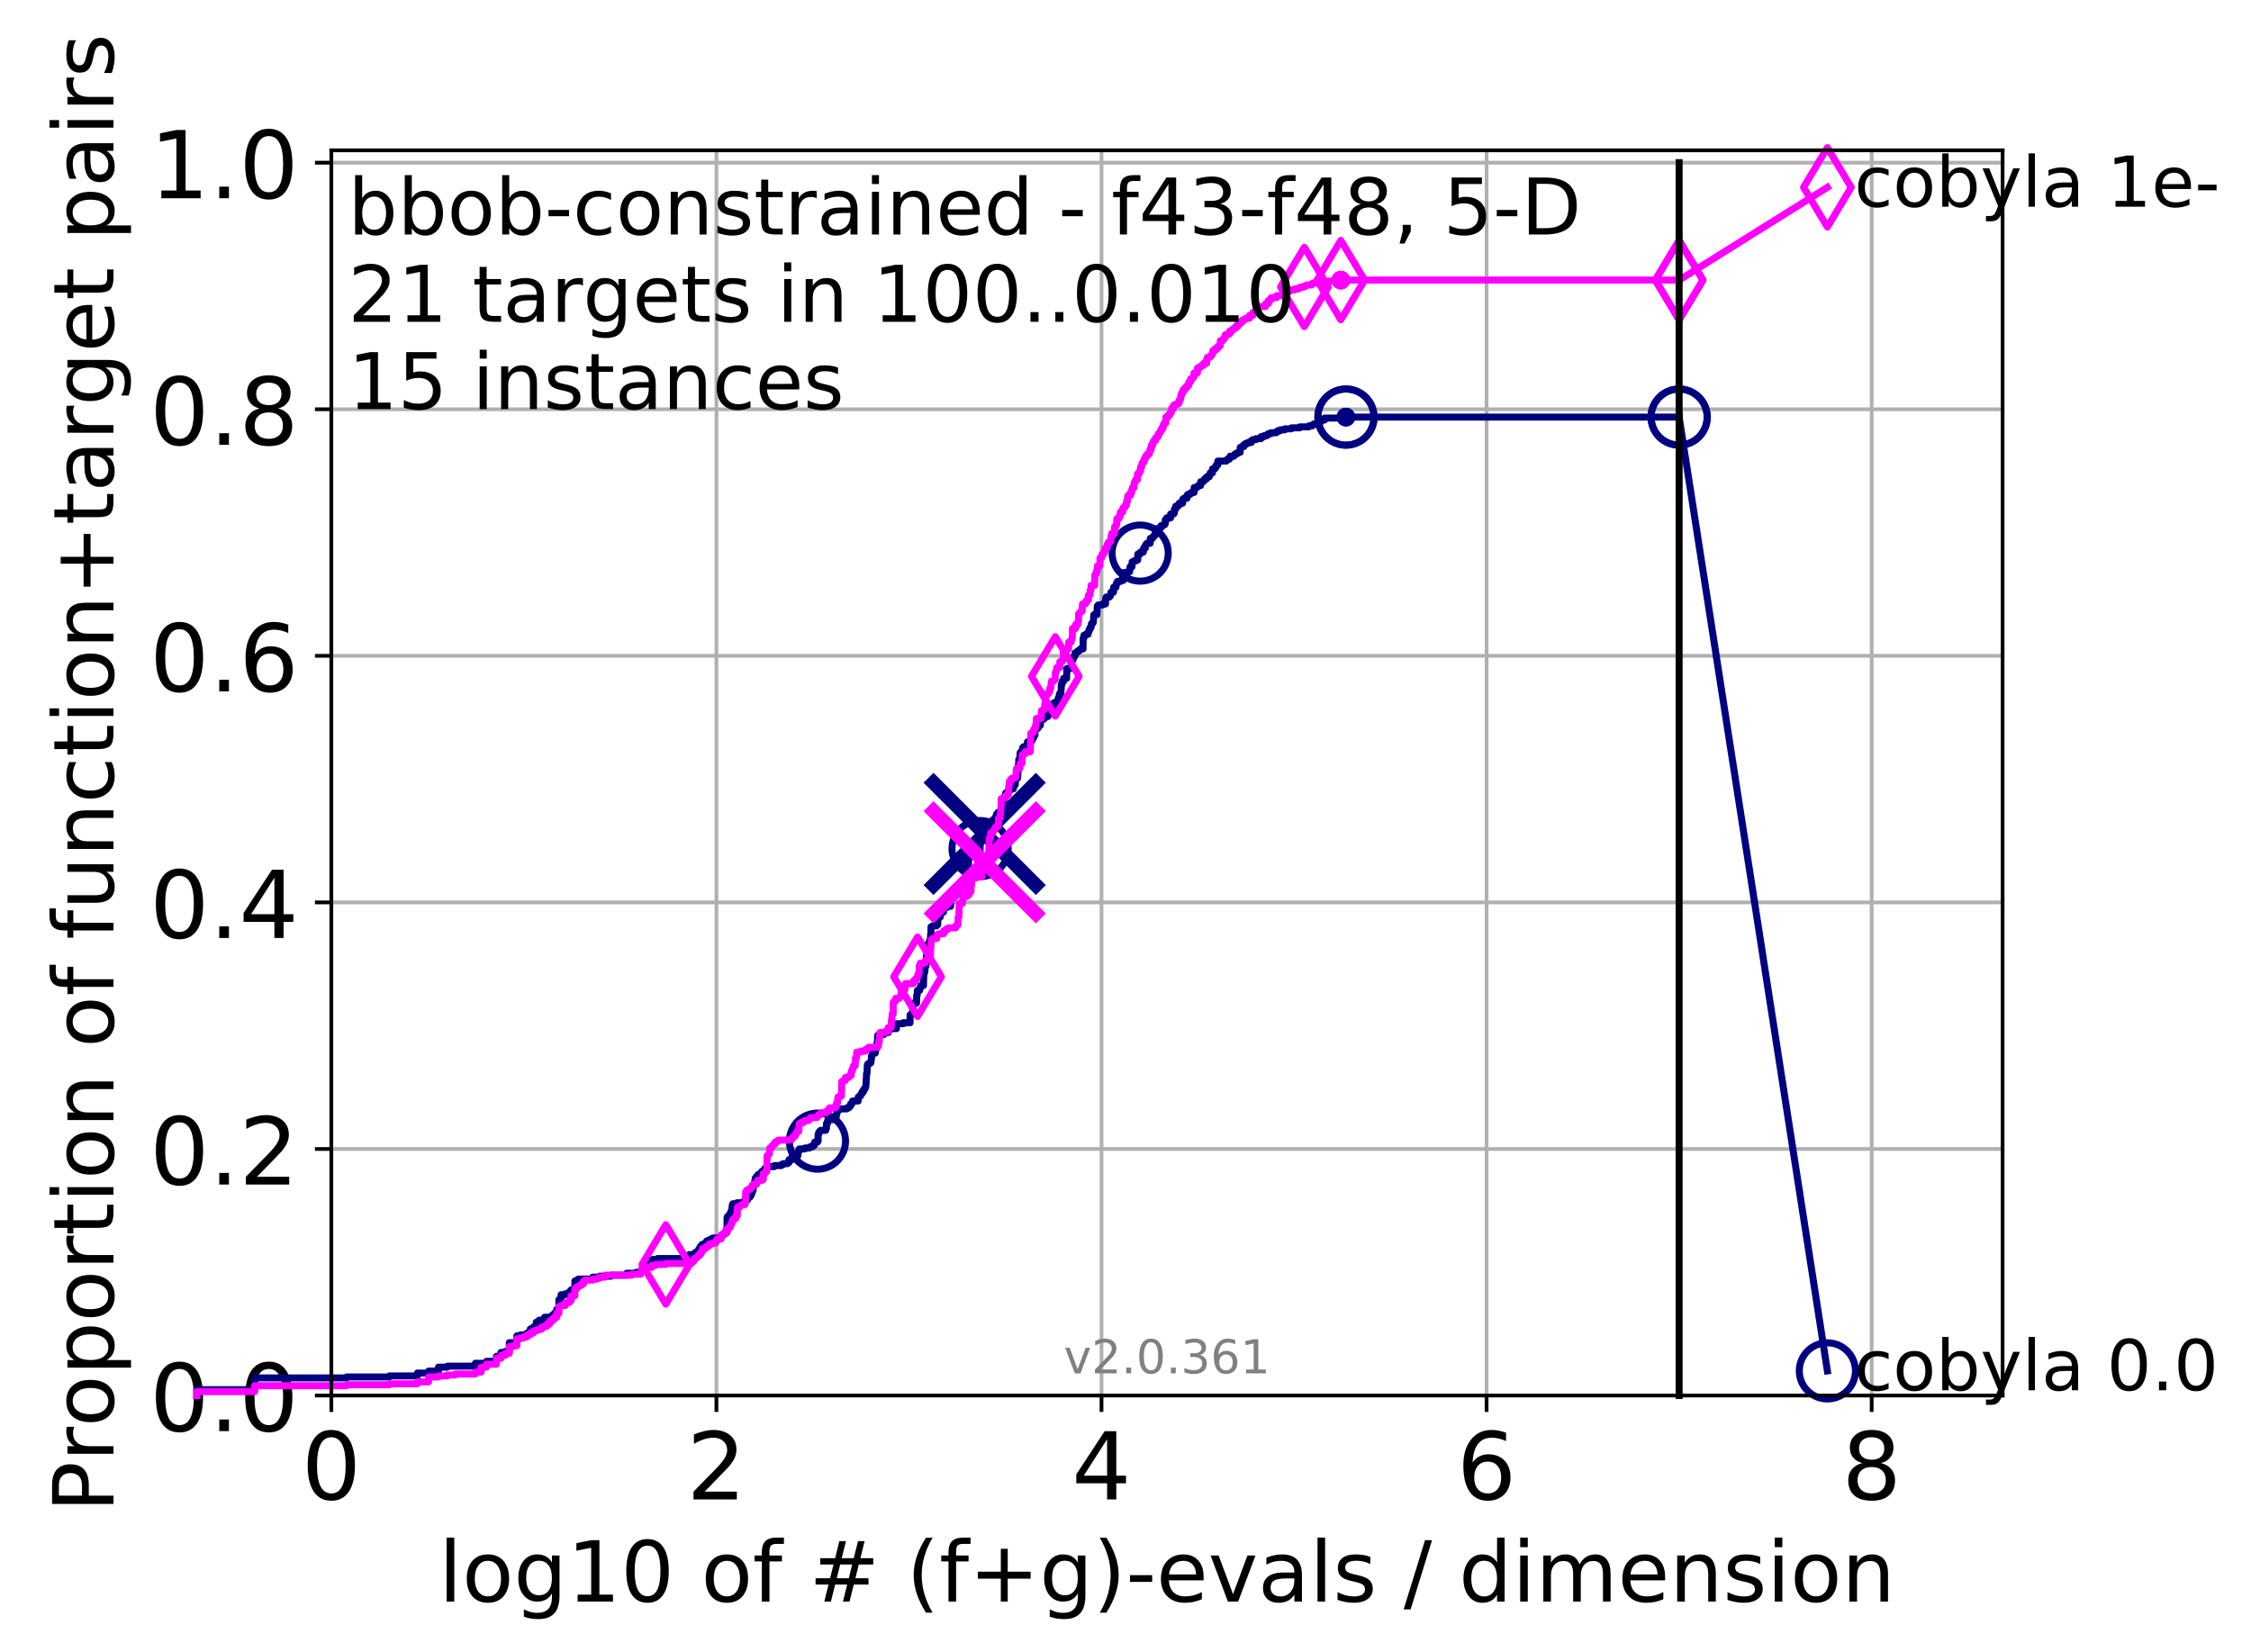 <?xml version="1.0" encoding="utf-8" standalone="no"?>
<!DOCTYPE svg PUBLIC "-//W3C//DTD SVG 1.1//EN"
  "http://www.w3.org/Graphics/SVG/1.1/DTD/svg11.dtd">
<!-- Created with matplotlib (http://matplotlib.org/) -->
<svg height="353pt" version="1.1" viewBox="0 0 481 353" width="481pt" xmlns="http://www.w3.org/2000/svg" xmlns:xlink="http://www.w3.org/1999/xlink">
 <defs>
  <style type="text/css">
*{stroke-linecap:butt;stroke-linejoin:round;}
  </style>
 </defs>
 <g id="figure_1">
  <g id="patch_1">
   <path d="M 0 353.222 
L 481.578 353.222 
L 481.578 0 
L 0 0 
z
" style="fill:#ffffff;"/>
  </g>
  <g id="axes_1">
   <g id="patch_2">
    <path d="M 70.8 298.245 
L 427.92 298.245 
L 427.92 32.133 
L 70.8 32.133 
z
" style="fill:#ffffff;"/>
   </g>
   <g id="matplotlib.axis_1">
    <g id="xtick_1">
     <g id="line2d_1">
      <path clip-path="url(#p0a6a1dbced)" d="M 70.8 298.245 
L 70.8 32.133 
" style="fill:none;stroke:#b0b0b0;stroke-linecap:square;stroke-width:0.8;"/>
     </g>
     <g id="line2d_2">
      <defs>
       <path d="M 0 0 
L 0 3.5 
" id="m27b09b7f21" style="stroke:#000000;stroke-width:0.8;"/>
      </defs>
      <g>
       <use style="stroke:#000000;stroke-width:0.8;" x="70.8" xlink:href="#m27b09b7f21" y="298.245"/>
      </g>
     </g>
     <g id="text_1">
      <!-- 0 -->
      <defs>
       <path d="M 31.781 66.406 
Q 24.172 66.406 20.328 58.906 
Q 16.5 51.422 16.5 36.375 
Q 16.5 21.391 20.328 13.891 
Q 24.172 6.391 31.781 6.391 
Q 39.453 6.391 43.281 13.891 
Q 47.125 21.391 47.125 36.375 
Q 47.125 51.422 43.281 58.906 
Q 39.453 66.406 31.781 66.406 
z
M 31.781 74.219 
Q 44.047 74.219 50.516 64.516 
Q 56.984 54.828 56.984 36.375 
Q 56.984 17.969 50.516 8.266 
Q 44.047 -1.422 31.781 -1.422 
Q 19.531 -1.422 13.062 8.266 
Q 6.594 17.969 6.594 36.375 
Q 6.594 54.828 13.062 64.516 
Q 19.531 74.219 31.781 74.219 
z
" id="DejaVuSans-30"/>
      </defs>
      <g transform="translate(64.438 320.442)scale(0.2 -0.2)">
       <use xlink:href="#DejaVuSans-30"/>
      </g>
     </g>
    </g>
    <g id="xtick_2">
     <g id="line2d_3">
      <path clip-path="url(#p0a6a1dbced)" d="M 153.086 298.245 
L 153.086 32.133 
" style="fill:none;stroke:#b0b0b0;stroke-linecap:square;stroke-width:0.8;"/>
     </g>
     <g id="line2d_4">
      <g>
       <use style="stroke:#000000;stroke-width:0.8;" x="153.086" xlink:href="#m27b09b7f21" y="298.245"/>
      </g>
     </g>
     <g id="text_2">
      <!-- 2 -->
      <defs>
       <path d="M 19.188 8.297 
L 53.609 8.297 
L 53.609 0 
L 7.328 0 
L 7.328 8.297 
Q 12.938 14.109 22.625 23.891 
Q 32.328 33.688 34.812 36.531 
Q 39.547 41.844 41.422 45.531 
Q 43.312 49.219 43.312 52.781 
Q 43.312 58.594 39.234 62.25 
Q 35.156 65.922 28.609 65.922 
Q 23.969 65.922 18.812 64.312 
Q 13.672 62.703 7.812 59.422 
L 7.812 69.391 
Q 13.766 71.781 18.938 73 
Q 24.125 74.219 28.422 74.219 
Q 39.75 74.219 46.484 68.547 
Q 53.219 62.891 53.219 53.422 
Q 53.219 48.922 51.531 44.891 
Q 49.859 40.875 45.406 35.406 
Q 44.188 33.984 37.641 27.219 
Q 31.109 20.453 19.188 8.297 
z
" id="DejaVuSans-32"/>
      </defs>
      <g transform="translate(146.723 320.442)scale(0.2 -0.2)">
       <use xlink:href="#DejaVuSans-32"/>
      </g>
     </g>
    </g>
    <g id="xtick_3">
     <g id="line2d_5">
      <path clip-path="url(#p0a6a1dbced)" d="M 235.371 298.245 
L 235.371 32.133 
" style="fill:none;stroke:#b0b0b0;stroke-linecap:square;stroke-width:0.8;"/>
     </g>
     <g id="line2d_6">
      <g>
       <use style="stroke:#000000;stroke-width:0.8;" x="235.371" xlink:href="#m27b09b7f21" y="298.245"/>
      </g>
     </g>
     <g id="text_3">
      <!-- 4 -->
      <defs>
       <path d="M 37.797 64.312 
L 12.891 25.391 
L 37.797 25.391 
z
M 35.203 72.906 
L 47.609 72.906 
L 47.609 25.391 
L 58.016 25.391 
L 58.016 17.188 
L 47.609 17.188 
L 47.609 0 
L 37.797 0 
L 37.797 17.188 
L 4.891 17.188 
L 4.891 26.703 
z
" id="DejaVuSans-34"/>
      </defs>
      <g transform="translate(229.009 320.442)scale(0.2 -0.2)">
       <use xlink:href="#DejaVuSans-34"/>
      </g>
     </g>
    </g>
    <g id="xtick_4">
     <g id="line2d_7">
      <path clip-path="url(#p0a6a1dbced)" d="M 317.657 298.245 
L 317.657 32.133 
" style="fill:none;stroke:#b0b0b0;stroke-linecap:square;stroke-width:0.8;"/>
     </g>
     <g id="line2d_8">
      <g>
       <use style="stroke:#000000;stroke-width:0.8;" x="317.657" xlink:href="#m27b09b7f21" y="298.245"/>
      </g>
     </g>
     <g id="text_4">
      <!-- 6 -->
      <defs>
       <path d="M 33.016 40.375 
Q 26.375 40.375 22.484 35.828 
Q 18.609 31.297 18.609 23.391 
Q 18.609 15.531 22.484 10.953 
Q 26.375 6.391 33.016 6.391 
Q 39.656 6.391 43.531 10.953 
Q 47.406 15.531 47.406 23.391 
Q 47.406 31.297 43.531 35.828 
Q 39.656 40.375 33.016 40.375 
z
M 52.594 71.297 
L 52.594 62.312 
Q 48.875 64.062 45.094 64.984 
Q 41.312 65.922 37.594 65.922 
Q 27.828 65.922 22.672 59.328 
Q 17.531 52.734 16.797 39.406 
Q 19.672 43.656 24.016 45.922 
Q 28.375 48.188 33.594 48.188 
Q 44.578 48.188 50.953 41.516 
Q 57.328 34.859 57.328 23.391 
Q 57.328 12.156 50.688 5.359 
Q 44.047 -1.422 33.016 -1.422 
Q 20.359 -1.422 13.672 8.266 
Q 6.984 17.969 6.984 36.375 
Q 6.984 53.656 15.188 63.938 
Q 23.391 74.219 37.203 74.219 
Q 40.922 74.219 44.703 73.484 
Q 48.484 72.75 52.594 71.297 
z
" id="DejaVuSans-36"/>
      </defs>
      <g transform="translate(311.295 320.442)scale(0.2 -0.2)">
       <use xlink:href="#DejaVuSans-36"/>
      </g>
     </g>
    </g>
    <g id="xtick_5">
     <g id="line2d_9">
      <path clip-path="url(#p0a6a1dbced)" d="M 399.943 298.245 
L 399.943 32.133 
" style="fill:none;stroke:#b0b0b0;stroke-linecap:square;stroke-width:0.8;"/>
     </g>
     <g id="line2d_10">
      <g>
       <use style="stroke:#000000;stroke-width:0.8;" x="399.943" xlink:href="#m27b09b7f21" y="298.245"/>
      </g>
     </g>
     <g id="text_5">
      <!-- 8 -->
      <defs>
       <path d="M 31.781 34.625 
Q 24.75 34.625 20.719 30.859 
Q 16.703 27.094 16.703 20.516 
Q 16.703 13.922 20.719 10.156 
Q 24.75 6.391 31.781 6.391 
Q 38.812 6.391 42.859 10.172 
Q 46.922 13.969 46.922 20.516 
Q 46.922 27.094 42.891 30.859 
Q 38.875 34.625 31.781 34.625 
z
M 21.922 38.812 
Q 15.578 40.375 12.031 44.719 
Q 8.5 49.078 8.5 55.328 
Q 8.5 64.062 14.719 69.141 
Q 20.953 74.219 31.781 74.219 
Q 42.672 74.219 48.875 69.141 
Q 55.078 64.062 55.078 55.328 
Q 55.078 49.078 51.531 44.719 
Q 48 40.375 41.703 38.812 
Q 48.828 37.156 52.797 32.312 
Q 56.781 27.484 56.781 20.516 
Q 56.781 9.906 50.312 4.234 
Q 43.844 -1.422 31.781 -1.422 
Q 19.734 -1.422 13.25 4.234 
Q 6.781 9.906 6.781 20.516 
Q 6.781 27.484 10.781 32.312 
Q 14.797 37.156 21.922 38.812 
z
M 18.312 54.391 
Q 18.312 48.734 21.844 45.562 
Q 25.391 42.391 31.781 42.391 
Q 38.141 42.391 41.719 45.562 
Q 45.312 48.734 45.312 54.391 
Q 45.312 60.062 41.719 63.234 
Q 38.141 66.406 31.781 66.406 
Q 25.391 66.406 21.844 63.234 
Q 18.312 60.062 18.312 54.391 
z
" id="DejaVuSans-38"/>
      </defs>
      <g transform="translate(393.58 320.442)scale(0.2 -0.2)">
       <use xlink:href="#DejaVuSans-38"/>
      </g>
     </g>
    </g>
    <g id="text_6">
     <!-- log10 of # (f+g)-evals / dimension -->
     <defs>
      <path d="M 9.422 75.984 
L 18.406 75.984 
L 18.406 0 
L 9.422 0 
z
" id="DejaVuSans-6c"/>
      <path d="M 30.609 48.391 
Q 23.391 48.391 19.188 42.75 
Q 14.984 37.109 14.984 27.297 
Q 14.984 17.484 19.156 11.844 
Q 23.344 6.203 30.609 6.203 
Q 37.797 6.203 41.984 11.859 
Q 46.188 17.531 46.188 27.297 
Q 46.188 37.016 41.984 42.703 
Q 37.797 48.391 30.609 48.391 
z
M 30.609 56 
Q 42.328 56 49.016 48.375 
Q 55.719 40.766 55.719 27.297 
Q 55.719 13.875 49.016 6.219 
Q 42.328 -1.422 30.609 -1.422 
Q 18.844 -1.422 12.172 6.219 
Q 5.516 13.875 5.516 27.297 
Q 5.516 40.766 12.172 48.375 
Q 18.844 56 30.609 56 
z
" id="DejaVuSans-6f"/>
      <path d="M 45.406 27.984 
Q 45.406 37.75 41.375 43.109 
Q 37.359 48.484 30.078 48.484 
Q 22.859 48.484 18.828 43.109 
Q 14.797 37.75 14.797 27.984 
Q 14.797 18.266 18.828 12.891 
Q 22.859 7.516 30.078 7.516 
Q 37.359 7.516 41.375 12.891 
Q 45.406 18.266 45.406 27.984 
z
M 54.391 6.781 
Q 54.391 -7.172 48.188 -13.984 
Q 42 -20.797 29.203 -20.797 
Q 24.469 -20.797 20.266 -20.094 
Q 16.062 -19.391 12.109 -17.922 
L 12.109 -9.188 
Q 16.062 -11.328 19.922 -12.344 
Q 23.781 -13.375 27.781 -13.375 
Q 36.625 -13.375 41.016 -8.766 
Q 45.406 -4.156 45.406 5.172 
L 45.406 9.625 
Q 42.625 4.781 38.281 2.391 
Q 33.938 0 27.875 0 
Q 17.828 0 11.672 7.656 
Q 5.516 15.328 5.516 27.984 
Q 5.516 40.672 11.672 48.328 
Q 17.828 56 27.875 56 
Q 33.938 56 38.281 53.609 
Q 42.625 51.219 45.406 46.391 
L 45.406 54.688 
L 54.391 54.688 
z
" id="DejaVuSans-67"/>
      <path d="M 12.406 8.297 
L 28.516 8.297 
L 28.516 63.922 
L 10.984 60.406 
L 10.984 69.391 
L 28.422 72.906 
L 38.281 72.906 
L 38.281 8.297 
L 54.391 8.297 
L 54.391 0 
L 12.406 0 
z
" id="DejaVuSans-31"/>
      <path id="DejaVuSans-20"/>
      <path d="M 37.109 75.984 
L 37.109 68.5 
L 28.516 68.5 
Q 23.688 68.5 21.797 66.547 
Q 19.922 64.594 19.922 59.516 
L 19.922 54.688 
L 34.719 54.688 
L 34.719 47.703 
L 19.922 47.703 
L 19.922 0 
L 10.891 0 
L 10.891 47.703 
L 2.297 47.703 
L 2.297 54.688 
L 10.891 54.688 
L 10.891 58.5 
Q 10.891 67.625 15.141 71.797 
Q 19.391 75.984 28.609 75.984 
z
" id="DejaVuSans-66"/>
      <path d="M 51.125 44 
L 36.922 44 
L 32.812 27.688 
L 47.125 27.688 
z
M 43.797 71.781 
L 38.719 51.516 
L 52.984 51.516 
L 58.109 71.781 
L 65.922 71.781 
L 60.891 51.516 
L 76.125 51.516 
L 76.125 44 
L 58.984 44 
L 54.984 27.688 
L 70.516 27.688 
L 70.516 20.219 
L 53.078 20.219 
L 48 0 
L 40.188 0 
L 45.219 20.219 
L 30.906 20.219 
L 25.875 0 
L 18.016 0 
L 23.094 20.219 
L 7.719 20.219 
L 7.719 27.688 
L 24.906 27.688 
L 29 44 
L 13.281 44 
L 13.281 51.516 
L 30.906 51.516 
L 35.891 71.781 
z
" id="DejaVuSans-23"/>
      <path d="M 31 75.875 
Q 24.469 64.656 21.281 53.656 
Q 18.109 42.672 18.109 31.391 
Q 18.109 20.125 21.312 9.062 
Q 24.516 -2 31 -13.188 
L 23.188 -13.188 
Q 15.875 -1.703 12.234 9.375 
Q 8.594 20.453 8.594 31.391 
Q 8.594 42.281 12.203 53.312 
Q 15.828 64.359 23.188 75.875 
z
" id="DejaVuSans-28"/>
      <path d="M 46 62.703 
L 46 35.5 
L 73.188 35.5 
L 73.188 27.203 
L 46 27.203 
L 46 0 
L 37.797 0 
L 37.797 27.203 
L 10.594 27.203 
L 10.594 35.5 
L 37.797 35.5 
L 37.797 62.703 
z
" id="DejaVuSans-2b"/>
      <path d="M 8.016 75.875 
L 15.828 75.875 
Q 23.141 64.359 26.781 53.312 
Q 30.422 42.281 30.422 31.391 
Q 30.422 20.453 26.781 9.375 
Q 23.141 -1.703 15.828 -13.188 
L 8.016 -13.188 
Q 14.5 -2 17.703 9.062 
Q 20.906 20.125 20.906 31.391 
Q 20.906 42.672 17.703 53.656 
Q 14.5 64.656 8.016 75.875 
z
" id="DejaVuSans-29"/>
      <path d="M 4.891 31.391 
L 31.203 31.391 
L 31.203 23.391 
L 4.891 23.391 
z
" id="DejaVuSans-2d"/>
      <path d="M 56.203 29.594 
L 56.203 25.203 
L 14.891 25.203 
Q 15.484 15.922 20.484 11.062 
Q 25.484 6.203 34.422 6.203 
Q 39.594 6.203 44.453 7.469 
Q 49.312 8.734 54.109 11.281 
L 54.109 2.781 
Q 49.266 0.734 44.188 -0.344 
Q 39.109 -1.422 33.891 -1.422 
Q 20.797 -1.422 13.156 6.188 
Q 5.516 13.812 5.516 26.812 
Q 5.516 40.234 12.766 48.109 
Q 20.016 56 32.328 56 
Q 43.359 56 49.781 48.891 
Q 56.203 41.797 56.203 29.594 
z
M 47.219 32.234 
Q 47.125 39.594 43.094 43.984 
Q 39.062 48.391 32.422 48.391 
Q 24.906 48.391 20.391 44.141 
Q 15.875 39.891 15.188 32.172 
z
" id="DejaVuSans-65"/>
      <path d="M 2.984 54.688 
L 12.5 54.688 
L 29.594 8.797 
L 46.688 54.688 
L 56.203 54.688 
L 35.688 0 
L 23.484 0 
z
" id="DejaVuSans-76"/>
      <path d="M 34.281 27.484 
Q 23.391 27.484 19.188 25 
Q 14.984 22.516 14.984 16.5 
Q 14.984 11.719 18.141 8.906 
Q 21.297 6.109 26.703 6.109 
Q 34.188 6.109 38.703 11.406 
Q 43.219 16.703 43.219 25.484 
L 43.219 27.484 
z
M 52.203 31.203 
L 52.203 0 
L 43.219 0 
L 43.219 8.297 
Q 40.141 3.328 35.547 0.953 
Q 30.953 -1.422 24.312 -1.422 
Q 15.922 -1.422 10.953 3.297 
Q 6 8.016 6 15.922 
Q 6 25.141 12.172 29.828 
Q 18.359 34.516 30.609 34.516 
L 43.219 34.516 
L 43.219 35.406 
Q 43.219 41.609 39.141 45 
Q 35.062 48.391 27.688 48.391 
Q 23 48.391 18.547 47.266 
Q 14.109 46.141 10.016 43.891 
L 10.016 52.203 
Q 14.938 54.109 19.578 55.047 
Q 24.219 56 28.609 56 
Q 40.484 56 46.344 49.844 
Q 52.203 43.703 52.203 31.203 
z
" id="DejaVuSans-61"/>
      <path d="M 44.281 53.078 
L 44.281 44.578 
Q 40.484 46.531 36.375 47.5 
Q 32.281 48.484 27.875 48.484 
Q 21.188 48.484 17.844 46.438 
Q 14.5 44.391 14.5 40.281 
Q 14.5 37.156 16.891 35.375 
Q 19.281 33.594 26.516 31.984 
L 29.594 31.297 
Q 39.156 29.25 43.188 25.516 
Q 47.219 21.781 47.219 15.094 
Q 47.219 7.469 41.188 3.016 
Q 35.156 -1.422 24.609 -1.422 
Q 20.219 -1.422 15.453 -0.562 
Q 10.688 0.297 5.422 2 
L 5.422 11.281 
Q 10.406 8.688 15.234 7.391 
Q 20.062 6.109 24.812 6.109 
Q 31.156 6.109 34.562 8.281 
Q 37.984 10.453 37.984 14.406 
Q 37.984 18.062 35.516 20.016 
Q 33.062 21.969 24.703 23.781 
L 21.578 24.516 
Q 13.234 26.266 9.516 29.906 
Q 5.812 33.547 5.812 39.891 
Q 5.812 47.609 11.281 51.797 
Q 16.75 56 26.812 56 
Q 31.781 56 36.172 55.266 
Q 40.578 54.547 44.281 53.078 
z
" id="DejaVuSans-73"/>
      <path d="M 25.391 72.906 
L 33.688 72.906 
L 8.297 -9.281 
L 0 -9.281 
z
" id="DejaVuSans-2f"/>
      <path d="M 45.406 46.391 
L 45.406 75.984 
L 54.391 75.984 
L 54.391 0 
L 45.406 0 
L 45.406 8.203 
Q 42.578 3.328 38.25 0.953 
Q 33.938 -1.422 27.875 -1.422 
Q 17.969 -1.422 11.734 6.484 
Q 5.516 14.406 5.516 27.297 
Q 5.516 40.188 11.734 48.094 
Q 17.969 56 27.875 56 
Q 33.938 56 38.25 53.625 
Q 42.578 51.266 45.406 46.391 
z
M 14.797 27.297 
Q 14.797 17.391 18.875 11.75 
Q 22.953 6.109 30.078 6.109 
Q 37.203 6.109 41.297 11.75 
Q 45.406 17.391 45.406 27.297 
Q 45.406 37.203 41.297 42.844 
Q 37.203 48.484 30.078 48.484 
Q 22.953 48.484 18.875 42.844 
Q 14.797 37.203 14.797 27.297 
z
" id="DejaVuSans-64"/>
      <path d="M 9.422 54.688 
L 18.406 54.688 
L 18.406 0 
L 9.422 0 
z
M 9.422 75.984 
L 18.406 75.984 
L 18.406 64.594 
L 9.422 64.594 
z
" id="DejaVuSans-69"/>
      <path d="M 52 44.188 
Q 55.375 50.25 60.062 53.125 
Q 64.75 56 71.094 56 
Q 79.641 56 84.281 50.016 
Q 88.922 44.047 88.922 33.016 
L 88.922 0 
L 79.891 0 
L 79.891 32.719 
Q 79.891 40.578 77.094 44.375 
Q 74.312 48.188 68.609 48.188 
Q 61.625 48.188 57.562 43.547 
Q 53.516 38.922 53.516 30.906 
L 53.516 0 
L 44.484 0 
L 44.484 32.719 
Q 44.484 40.625 41.703 44.406 
Q 38.922 48.188 33.109 48.188 
Q 26.219 48.188 22.156 43.531 
Q 18.109 38.875 18.109 30.906 
L 18.109 0 
L 9.078 0 
L 9.078 54.688 
L 18.109 54.688 
L 18.109 46.188 
Q 21.188 51.219 25.484 53.609 
Q 29.781 56 35.688 56 
Q 41.656 56 45.828 52.969 
Q 50 49.953 52 44.188 
z
" id="DejaVuSans-6d"/>
      <path d="M 54.891 33.016 
L 54.891 0 
L 45.906 0 
L 45.906 32.719 
Q 45.906 40.484 42.875 44.328 
Q 39.844 48.188 33.797 48.188 
Q 26.516 48.188 22.312 43.547 
Q 18.109 38.922 18.109 30.906 
L 18.109 0 
L 9.078 0 
L 9.078 54.688 
L 18.109 54.688 
L 18.109 46.188 
Q 21.344 51.125 25.703 53.562 
Q 30.078 56 35.797 56 
Q 45.219 56 50.047 50.172 
Q 54.891 44.344 54.891 33.016 
z
" id="DejaVuSans-6e"/>
     </defs>
     <g transform="translate(93.753 342.279)scale(0.18 -0.18)">
      <use xlink:href="#DejaVuSans-6c"/>
      <use x="27.783" xlink:href="#DejaVuSans-6f"/>
      <use x="88.965" xlink:href="#DejaVuSans-67"/>
      <use x="152.441" xlink:href="#DejaVuSans-31"/>
      <use x="216.064" xlink:href="#DejaVuSans-30"/>
      <use x="279.688" xlink:href="#DejaVuSans-20"/>
      <use x="311.475" xlink:href="#DejaVuSans-6f"/>
      <use x="372.656" xlink:href="#DejaVuSans-66"/>
      <use x="407.861" xlink:href="#DejaVuSans-20"/>
      <use x="439.648" xlink:href="#DejaVuSans-23"/>
      <use x="523.438" xlink:href="#DejaVuSans-20"/>
      <use x="555.225" xlink:href="#DejaVuSans-28"/>
      <use x="594.238" xlink:href="#DejaVuSans-66"/>
      <use x="629.443" xlink:href="#DejaVuSans-2b"/>
      <use x="713.232" xlink:href="#DejaVuSans-67"/>
      <use x="776.709" xlink:href="#DejaVuSans-29"/>
      <use x="815.723" xlink:href="#DejaVuSans-2d"/>
      <use x="851.807" xlink:href="#DejaVuSans-65"/>
      <use x="913.33" xlink:href="#DejaVuSans-76"/>
      <use x="972.51" xlink:href="#DejaVuSans-61"/>
      <use x="1033.789" xlink:href="#DejaVuSans-6c"/>
      <use x="1061.572" xlink:href="#DejaVuSans-73"/>
      <use x="1113.672" xlink:href="#DejaVuSans-20"/>
      <use x="1145.459" xlink:href="#DejaVuSans-2f"/>
      <use x="1179.15" xlink:href="#DejaVuSans-20"/>
      <use x="1210.938" xlink:href="#DejaVuSans-64"/>
      <use x="1274.414" xlink:href="#DejaVuSans-69"/>
      <use x="1302.197" xlink:href="#DejaVuSans-6d"/>
      <use x="1399.609" xlink:href="#DejaVuSans-65"/>
      <use x="1461.133" xlink:href="#DejaVuSans-6e"/>
      <use x="1524.512" xlink:href="#DejaVuSans-73"/>
      <use x="1576.611" xlink:href="#DejaVuSans-69"/>
      <use x="1604.395" xlink:href="#DejaVuSans-6f"/>
      <use x="1665.576" xlink:href="#DejaVuSans-6e"/>
     </g>
    </g>
   </g>
   <g id="matplotlib.axis_2">
    <g id="ytick_1">
     <g id="line2d_11">
      <path clip-path="url(#p0a6a1dbced)" d="M 70.8 298.245 
L 427.92 298.245 
" style="fill:none;stroke:#b0b0b0;stroke-linecap:square;stroke-width:0.8;"/>
     </g>
     <g id="line2d_12">
      <defs>
       <path d="M 0 0 
L -3.5 0 
" id="m8606b95166" style="stroke:#000000;stroke-width:0.8;"/>
      </defs>
      <g>
       <use style="stroke:#000000;stroke-width:0.8;" x="70.8" xlink:href="#m8606b95166" y="298.245"/>
      </g>
     </g>
     <g id="text_7">
      <!-- 0.0 -->
      <defs>
       <path d="M 10.688 12.406 
L 21 12.406 
L 21 0 
L 10.688 0 
z
" id="DejaVuSans-2e"/>
      </defs>
      <g transform="translate(31.994 305.844)scale(0.2 -0.2)">
       <use xlink:href="#DejaVuSans-30"/>
       <use x="63.623" xlink:href="#DejaVuSans-2e"/>
       <use x="95.41" xlink:href="#DejaVuSans-30"/>
      </g>
     </g>
    </g>
    <g id="ytick_2">
     <g id="line2d_13">
      <path clip-path="url(#p0a6a1dbced)" d="M 70.8 245.55 
L 427.92 245.55 
" style="fill:none;stroke:#b0b0b0;stroke-linecap:square;stroke-width:0.8;"/>
     </g>
     <g id="line2d_14">
      <g>
       <use style="stroke:#000000;stroke-width:0.8;" x="70.8" xlink:href="#m8606b95166" y="245.55"/>
      </g>
     </g>
     <g id="text_8">
      <!-- 0.2 -->
      <g transform="translate(31.994 253.148)scale(0.2 -0.2)">
       <use xlink:href="#DejaVuSans-30"/>
       <use x="63.623" xlink:href="#DejaVuSans-2e"/>
       <use x="95.41" xlink:href="#DejaVuSans-32"/>
      </g>
     </g>
    </g>
    <g id="ytick_3">
     <g id="line2d_15">
      <path clip-path="url(#p0a6a1dbced)" d="M 70.8 192.854 
L 427.92 192.854 
" style="fill:none;stroke:#b0b0b0;stroke-linecap:square;stroke-width:0.8;"/>
     </g>
     <g id="line2d_16">
      <g>
       <use style="stroke:#000000;stroke-width:0.8;" x="70.8" xlink:href="#m8606b95166" y="192.854"/>
      </g>
     </g>
     <g id="text_9">
      <!-- 0.4 -->
      <g transform="translate(31.994 200.453)scale(0.2 -0.2)">
       <use xlink:href="#DejaVuSans-30"/>
       <use x="63.623" xlink:href="#DejaVuSans-2e"/>
       <use x="95.41" xlink:href="#DejaVuSans-34"/>
      </g>
     </g>
    </g>
    <g id="ytick_4">
     <g id="line2d_17">
      <path clip-path="url(#p0a6a1dbced)" d="M 70.8 140.159 
L 427.92 140.159 
" style="fill:none;stroke:#b0b0b0;stroke-linecap:square;stroke-width:0.8;"/>
     </g>
     <g id="line2d_18">
      <g>
       <use style="stroke:#000000;stroke-width:0.8;" x="70.8" xlink:href="#m8606b95166" y="140.159"/>
      </g>
     </g>
     <g id="text_10">
      <!-- 0.6 -->
      <g transform="translate(31.994 147.757)scale(0.2 -0.2)">
       <use xlink:href="#DejaVuSans-30"/>
       <use x="63.623" xlink:href="#DejaVuSans-2e"/>
       <use x="95.41" xlink:href="#DejaVuSans-36"/>
      </g>
     </g>
    </g>
    <g id="ytick_5">
     <g id="line2d_19">
      <path clip-path="url(#p0a6a1dbced)" d="M 70.8 87.464 
L 427.92 87.464 
" style="fill:none;stroke:#b0b0b0;stroke-linecap:square;stroke-width:0.8;"/>
     </g>
     <g id="line2d_20">
      <g>
       <use style="stroke:#000000;stroke-width:0.8;" x="70.8" xlink:href="#m8606b95166" y="87.464"/>
      </g>
     </g>
     <g id="text_11">
      <!-- 0.8 -->
      <g transform="translate(31.994 95.062)scale(0.2 -0.2)">
       <use xlink:href="#DejaVuSans-30"/>
       <use x="63.623" xlink:href="#DejaVuSans-2e"/>
       <use x="95.41" xlink:href="#DejaVuSans-38"/>
      </g>
     </g>
    </g>
    <g id="ytick_6">
     <g id="line2d_21">
      <path clip-path="url(#p0a6a1dbced)" d="M 70.8 34.768 
L 427.92 34.768 
" style="fill:none;stroke:#b0b0b0;stroke-linecap:square;stroke-width:0.8;"/>
     </g>
     <g id="line2d_22">
      <g>
       <use style="stroke:#000000;stroke-width:0.8;" x="70.8" xlink:href="#m8606b95166" y="34.768"/>
      </g>
     </g>
     <g id="text_12">
      <!-- 1.0 -->
      <g transform="translate(31.994 42.367)scale(0.2 -0.2)">
       <use xlink:href="#DejaVuSans-31"/>
       <use x="63.623" xlink:href="#DejaVuSans-2e"/>
       <use x="95.41" xlink:href="#DejaVuSans-30"/>
      </g>
     </g>
    </g>
    <g id="text_13">
     <!-- Proportion of function+target pairs -->
     <defs>
      <path d="M 19.672 64.797 
L 19.672 37.406 
L 32.078 37.406 
Q 38.969 37.406 42.719 40.969 
Q 46.484 44.531 46.484 51.125 
Q 46.484 57.672 42.719 61.234 
Q 38.969 64.797 32.078 64.797 
z
M 9.812 72.906 
L 32.078 72.906 
Q 44.344 72.906 50.609 67.359 
Q 56.891 61.812 56.891 51.125 
Q 56.891 40.328 50.609 34.812 
Q 44.344 29.297 32.078 29.297 
L 19.672 29.297 
L 19.672 0 
L 9.812 0 
z
" id="DejaVuSans-50"/>
      <path d="M 41.109 46.297 
Q 39.594 47.172 37.812 47.578 
Q 36.031 48 33.891 48 
Q 26.266 48 22.188 43.047 
Q 18.109 38.094 18.109 28.812 
L 18.109 0 
L 9.078 0 
L 9.078 54.688 
L 18.109 54.688 
L 18.109 46.188 
Q 20.953 51.172 25.484 53.578 
Q 30.031 56 36.531 56 
Q 37.453 56 38.578 55.875 
Q 39.703 55.766 41.062 55.516 
z
" id="DejaVuSans-72"/>
      <path d="M 18.109 8.203 
L 18.109 -20.797 
L 9.078 -20.797 
L 9.078 54.688 
L 18.109 54.688 
L 18.109 46.391 
Q 20.953 51.266 25.266 53.625 
Q 29.594 56 35.594 56 
Q 45.562 56 51.781 48.094 
Q 58.016 40.188 58.016 27.297 
Q 58.016 14.406 51.781 6.484 
Q 45.562 -1.422 35.594 -1.422 
Q 29.594 -1.422 25.266 0.953 
Q 20.953 3.328 18.109 8.203 
z
M 48.688 27.297 
Q 48.688 37.203 44.609 42.844 
Q 40.531 48.484 33.406 48.484 
Q 26.266 48.484 22.188 42.844 
Q 18.109 37.203 18.109 27.297 
Q 18.109 17.391 22.188 11.75 
Q 26.266 6.109 33.406 6.109 
Q 40.531 6.109 44.609 11.75 
Q 48.688 17.391 48.688 27.297 
z
" id="DejaVuSans-70"/>
      <path d="M 18.312 70.219 
L 18.312 54.688 
L 36.812 54.688 
L 36.812 47.703 
L 18.312 47.703 
L 18.312 18.016 
Q 18.312 11.328 20.141 9.422 
Q 21.969 7.516 27.594 7.516 
L 36.812 7.516 
L 36.812 0 
L 27.594 0 
Q 17.188 0 13.234 3.875 
Q 9.281 7.766 9.281 18.016 
L 9.281 47.703 
L 2.688 47.703 
L 2.688 54.688 
L 9.281 54.688 
L 9.281 70.219 
z
" id="DejaVuSans-74"/>
      <path d="M 8.5 21.578 
L 8.5 54.688 
L 17.484 54.688 
L 17.484 21.922 
Q 17.484 14.156 20.5 10.266 
Q 23.531 6.391 29.594 6.391 
Q 36.859 6.391 41.078 11.031 
Q 45.312 15.672 45.312 23.688 
L 45.312 54.688 
L 54.297 54.688 
L 54.297 0 
L 45.312 0 
L 45.312 8.406 
Q 42.047 3.422 37.719 1 
Q 33.406 -1.422 27.688 -1.422 
Q 18.266 -1.422 13.375 4.438 
Q 8.5 10.297 8.5 21.578 
z
M 31.109 56 
z
" id="DejaVuSans-75"/>
      <path d="M 48.781 52.594 
L 48.781 44.188 
Q 44.969 46.297 41.141 47.344 
Q 37.312 48.391 33.406 48.391 
Q 24.656 48.391 19.812 42.844 
Q 14.984 37.312 14.984 27.297 
Q 14.984 17.281 19.812 11.734 
Q 24.656 6.203 33.406 6.203 
Q 37.312 6.203 41.141 7.25 
Q 44.969 8.297 48.781 10.406 
L 48.781 2.094 
Q 45.016 0.344 40.984 -0.531 
Q 36.969 -1.422 32.422 -1.422 
Q 20.062 -1.422 12.781 6.344 
Q 5.516 14.109 5.516 27.297 
Q 5.516 40.672 12.859 48.328 
Q 20.219 56 33.016 56 
Q 37.156 56 41.109 55.141 
Q 45.062 54.297 48.781 52.594 
z
" id="DejaVuSans-63"/>
     </defs>
     <g transform="translate(24.25 323.179)rotate(-90)scale(0.18 -0.18)">
      <use xlink:href="#DejaVuSans-50"/>
      <use x="60.287" xlink:href="#DejaVuSans-72"/>
      <use x="101.369" xlink:href="#DejaVuSans-6f"/>
      <use x="162.551" xlink:href="#DejaVuSans-70"/>
      <use x="226.027" xlink:href="#DejaVuSans-6f"/>
      <use x="287.209" xlink:href="#DejaVuSans-72"/>
      <use x="328.322" xlink:href="#DejaVuSans-74"/>
      <use x="367.531" xlink:href="#DejaVuSans-69"/>
      <use x="395.314" xlink:href="#DejaVuSans-6f"/>
      <use x="456.496" xlink:href="#DejaVuSans-6e"/>
      <use x="519.875" xlink:href="#DejaVuSans-20"/>
      <use x="551.662" xlink:href="#DejaVuSans-6f"/>
      <use x="612.844" xlink:href="#DejaVuSans-66"/>
      <use x="648.049" xlink:href="#DejaVuSans-20"/>
      <use x="679.836" xlink:href="#DejaVuSans-66"/>
      <use x="715.041" xlink:href="#DejaVuSans-75"/>
      <use x="778.42" xlink:href="#DejaVuSans-6e"/>
      <use x="841.799" xlink:href="#DejaVuSans-63"/>
      <use x="896.779" xlink:href="#DejaVuSans-74"/>
      <use x="935.988" xlink:href="#DejaVuSans-69"/>
      <use x="963.771" xlink:href="#DejaVuSans-6f"/>
      <use x="1024.953" xlink:href="#DejaVuSans-6e"/>
      <use x="1088.332" xlink:href="#DejaVuSans-2b"/>
      <use x="1172.121" xlink:href="#DejaVuSans-74"/>
      <use x="1211.33" xlink:href="#DejaVuSans-61"/>
      <use x="1272.609" xlink:href="#DejaVuSans-72"/>
      <use x="1313.707" xlink:href="#DejaVuSans-67"/>
      <use x="1377.184" xlink:href="#DejaVuSans-65"/>
      <use x="1438.707" xlink:href="#DejaVuSans-74"/>
      <use x="1477.916" xlink:href="#DejaVuSans-20"/>
      <use x="1509.703" xlink:href="#DejaVuSans-70"/>
      <use x="1573.18" xlink:href="#DejaVuSans-61"/>
      <use x="1634.459" xlink:href="#DejaVuSans-69"/>
      <use x="1662.242" xlink:href="#DejaVuSans-72"/>
      <use x="1703.355" xlink:href="#DejaVuSans-73"/>
     </g>
    </g>
   </g>
   <g id="line2d_23">
    <defs>
     <path d="M 0 1.5 
C 0.398 1.5 0.779 1.342 1.061 1.061 
C 1.342 0.779 1.5 0.398 1.5 0 
C 1.5 -0.398 1.342 -0.779 1.061 -1.061 
C 0.779 -1.342 0.398 -1.5 0 -1.5 
C -0.398 -1.5 -0.779 -1.342 -1.061 -1.061 
C -1.342 -0.779 -1.5 -0.398 -1.5 0 
C -1.5 0.398 -1.342 0.779 -1.061 1.061 
C -0.779 1.342 -0.398 1.5 0 1.5 
z
" id="m99fc95f21b" style="stroke:#000080;"/>
    </defs>
    <g>
     <use style="fill:#000080;stroke:#000080;" x="287.604" xlink:href="#m99fc95f21b" y="89.136"/>
     <use style="fill:#000080;stroke:#000080;" x="287.604" xlink:href="#m99fc95f21b" y="89.136"/>
    </g>
   </g>
   <g id="line2d_24">
    <path d="M 42.042 298.245 
L 42.042 296.991 
L 54.428 296.991 
L 54.428 294.481 
L 74.058 294.481 
L 74.058 294.272 
L 83.185 294.272 
L 83.185 294.063 
L 89.197 294.063 
L 89.197 293.436 
L 91.583 293.436 
L 91.583 293.018 
L 93.688 293.018 
L 93.688 292.181 
L 95.57 292.181 
L 95.57 291.972 
L 101.583 291.972 
L 101.583 291.345 
L 103.969 291.345 
L 103.969 290.927 
L 106.073 290.927 
L 106.073 289.881 
L 107.039 289.881 
L 107.039 289.045 
L 107.956 289.045 
L 107.956 288.835 
L 108.827 288.835 
L 108.827 286.953 
L 110.453 286.953 
L 110.453 285.49 
L 111.213 285.49 
L 111.213 285.281 
L 112.644 285.281 
L 112.644 284.862 
L 113.318 284.862 
L 113.318 284.026 
L 113.968 284.026 
L 113.968 283.608 
L 114.595 283.608 
L 114.595 282.562 
L 115.201 282.562 
L 115.201 282.144 
L 116.354 282.144 
L 116.354 281.517 
L 117.955 281.517 
L 117.955 281.098 
L 118.458 281.098 
L 118.458 280.68 
L 118.948 280.68 
L 118.948 279.844 
L 119.424 279.844 
L 119.424 277.753 
L 119.889 277.753 
L 119.889 276.707 
L 120.782 276.707 
L 120.782 276.498 
L 121.633 276.498 
L 121.633 276.08 
L 122.044 276.08 
L 122.044 275.662 
L 122.838 275.662 
L 122.838 273.78 
L 123.222 273.78 
L 123.222 273.571 
L 123.599 273.571 
L 123.599 273.361 
L 126.669 273.361 
L 126.669 272.943 
L 128.172 272.943 
L 128.172 272.734 
L 130.594 272.734 
L 130.594 272.525 
L 133.809 272.525 
L 133.914 272.107 
L 135.984 272.107 
L 135.984 271.898 
L 136.891 271.898 
L 136.891 271.689 
L 137.155 271.689 
L 137.155 271.27 
L 137.328 271.27 
L 137.328 271.061 
L 137.839 271.061 
L 137.839 270.852 
L 138.335 270.852 
L 138.335 270.016 
L 139.055 270.016 
L 139.055 269.388 
L 139.442 269.388 
L 139.442 269.179 
L 140.485 269.179 
L 140.485 268.97 
L 146.456 268.97 
L 146.456 268.761 
L 147.266 268.761 
L 147.266 268.134 
L 148.508 268.134 
L 148.508 267.715 
L 148.919 267.715 
L 148.919 267.506 
L 149.232 267.506 
L 149.232 267.088 
L 149.409 267.088 
L 149.496 266.67 
L 149.583 266.67 
L 149.583 266.461 
L 149.928 266.461 
L 149.928 266.043 
L 150.266 266.043 
L 150.266 265.833 
L 151.003 265.833 
L 151.003 265.206 
L 151.479 265.206 
L 151.479 264.997 
L 151.942 264.997 
L 151.942 264.788 
L 152.319 264.788 
L 152.319 264.579 
L 154.025 264.579 
L 154.025 264.161 
L 154.361 264.161 
L 154.428 263.742 
L 154.821 263.742 
L 154.821 263.533 
L 155.206 263.533 
L 155.206 263.324 
L 155.333 263.324 
L 155.364 260.188 
L 155.458 260.188 
L 155.458 259.978 
L 155.891 259.978 
L 155.952 259.351 
L 156.254 259.351 
L 156.254 258.724 
L 156.373 258.724 
L 156.433 257.887 
L 156.492 257.887 
L 156.492 257.469 
L 156.609 257.469 
L 156.609 257.26 
L 157.469 257.26 
L 157.469 257.051 
L 159.021 257.051 
L 159.021 256.633 
L 159.149 256.633 
L 159.149 256.424 
L 159.774 256.424 
L 159.872 255.796 
L 160.307 255.796 
L 160.307 255.587 
L 160.426 255.587 
L 160.473 255.169 
L 160.638 255.169 
L 160.684 254.751 
L 160.801 254.751 
L 160.801 254.333 
L 160.94 254.333 
L 160.94 253.496 
L 161.054 253.496 
L 161.054 253.287 
L 161.236 253.287 
L 161.259 252.451 
L 161.372 252.451 
L 161.372 251.823 
L 161.528 251.823 
L 161.528 251.614 
L 161.662 251.614 
L 161.662 251.405 
L 161.925 251.405 
L 162.012 250.987 
L 162.651 250.987 
L 162.651 250.569 
L 162.776 250.569 
L 162.776 250.359 
L 163.369 250.359 
L 163.389 249.732 
L 163.707 249.732 
L 163.707 249.523 
L 164.059 249.523 
L 164.059 249.314 
L 165.471 249.314 
L 165.471 249.105 
L 166.945 249.105 
L 166.945 248.896 
L 167.352 248.896 
L 167.352 248.687 
L 168.261 248.687 
L 168.261 248.477 
L 168.579 248.477 
L 168.579 247.85 
L 169.199 247.85 
L 169.228 247.223 
L 170.227 247.223 
L 170.227 247.014 
L 170.486 247.014 
L 170.593 245.968 
L 170.794 245.968 
L 170.794 245.55 
L 171.974 245.55 
L 171.974 245.341 
L 172.953 245.341 
L 172.953 245.132 
L 173.474 245.132 
L 173.474 244.923 
L 173.835 244.923 
L 173.835 244.713 
L 174.036 244.713 
L 174.08 244.086 
L 174.677 244.086 
L 174.677 243.877 
L 174.815 243.877 
L 174.815 242.413 
L 174.931 242.413 
L 174.952 241.995 
L 175.109 241.995 
L 175.109 241.786 
L 175.327 241.786 
L 175.327 241.577 
L 176.444 241.577 
L 176.444 241.159 
L 176.598 241.159 
L 176.598 240.113 
L 176.826 240.113 
L 176.845 239.486 
L 176.977 239.486 
L 176.977 239.277 
L 178.007 239.277 
L 178.007 239.068 
L 178.131 239.068 
L 178.131 238.858 
L 178.471 238.858 
L 178.471 238.649 
L 178.702 238.649 
L 178.728 238.022 
L 178.847 238.022 
L 178.847 237.186 
L 179.388 237.186 
L 179.388 236.976 
L 180.972 236.976 
L 180.972 236.767 
L 181.365 236.767 
L 181.365 236.558 
L 181.584 236.558 
L 181.584 236.349 
L 181.743 236.349 
L 181.757 235.931 
L 182.014 235.931 
L 182.113 235.513 
L 182.183 235.513 
L 182.183 235.304 
L 183.377 235.304 
L 183.377 234.467 
L 183.605 234.467 
L 183.605 234.258 
L 183.875 234.258 
L 183.938 233.84 
L 184.115 233.84 
L 184.115 233.631 
L 184.291 233.631 
L 184.291 233.213 
L 184.575 233.213 
L 184.575 232.794 
L 184.746 232.794 
L 184.746 232.585 
L 184.909 232.585 
L 184.97 232.167 
L 185.023 232.167 
L 185.107 230.494 
L 185.137 230.494 
L 185.155 229.449 
L 185.255 229.449 
L 185.338 227.567 
L 185.455 227.567 
L 185.455 227.357 
L 185.762 227.357 
L 185.762 227.148 
L 186.092 227.148 
L 186.187 226.312 
L 186.204 226.312 
L 186.204 225.685 
L 186.327 225.685 
L 186.415 225.057 
L 187.035 225.057 
L 187.121 224.221 
L 187.232 224.221 
L 187.327 223.384 
L 187.38 223.384 
L 187.421 222.757 
L 187.526 222.757 
L 187.526 221.293 
L 188.084 221.293 
L 188.084 221.084 
L 188.863 221.084 
L 188.863 220.666 
L 189.839 220.666 
L 189.926 220.039 
L 190.066 220.039 
L 190.066 219.83 
L 191.554 219.83 
L 191.554 218.784 
L 193.012 218.784 
L 193.012 218.575 
L 194.466 218.575 
L 194.466 216.902 
L 194.712 216.902 
L 194.712 216.693 
L 195.022 216.693 
L 195.022 214.393 
L 195.844 214.393 
L 195.886 212.72 
L 195.98 212.72 
L 196.026 211.674 
L 196.513 211.674 
L 196.601 211.047 
L 196.729 211.047 
L 196.729 210.629 
L 197.325 210.629 
L 197.409 208.119 
L 197.507 208.119 
L 197.561 207.701 
L 197.62 207.701 
L 197.714 206.447 
L 197.863 206.447 
L 197.951 204.355 
L 198.003 204.355 
L 198.107 201.846 
L 198.516 201.846 
L 198.516 201.637 
L 198.628 201.637 
L 198.67 201.01 
L 198.795 201.01 
L 198.87 199.546 
L 198.925 199.546 
L 198.939 198.082 
L 199.238 198.082 
L 199.238 197.873 
L 200.097 197.873 
L 200.097 197.664 
L 200.363 197.664 
L 200.464 195.991 
L 200.907 195.991 
L 200.959 195.364 
L 201.039 195.364 
L 201.039 194.946 
L 201.597 194.946 
L 201.639 193.9 
L 202.427 193.9 
L 202.427 193.691 
L 203.133 193.691 
L 203.22 191.391 
L 203.596 191.391 
L 203.596 191.182 
L 203.72 191.182 
L 203.827 190.345 
L 204.883 190.345 
L 204.883 189.927 
L 205.411 189.927 
L 205.411 189.3 
L 205.527 189.3 
L 205.535 188.672 
L 206.057 188.672 
L 206.057 188.254 
L 206.297 188.254 
L 206.369 185.327 
L 206.719 185.327 
L 206.719 185.117 
L 206.919 185.117 
L 207.02 183.235 
L 207.055 183.235 
L 207.055 182.817 
L 208.095 182.817 
L 208.095 182.608 
L 208.325 182.608 
L 208.325 182.399 
L 208.932 182.399 
L 209.025 181.981 
L 209.113 181.981 
L 209.113 181.772 
L 209.425 181.772 
L 209.514 178.217 
L 210.521 178.217 
L 210.535 177.799 
L 210.641 177.799 
L 210.641 177.59 
L 211.196 177.59 
L 211.209 176.544 
L 211.428 176.544 
L 211.484 176.126 
L 211.615 176.126 
L 211.724 175.498 
L 212.261 175.498 
L 212.314 175.08 
L 212.688 175.08 
L 212.69 174.662 
L 212.903 174.662 
L 212.916 174.035 
L 213.103 174.035 
L 213.103 173.826 
L 213.248 173.826 
L 213.248 173.616 
L 213.686 173.616 
L 213.686 173.407 
L 214.264 173.407 
L 214.339 171.107 
L 214.538 171.107 
L 214.546 170.689 
L 214.755 170.689 
L 214.789 169.853 
L 214.916 169.853 
L 214.916 169.434 
L 215.272 169.434 
L 215.272 169.225 
L 215.609 169.225 
L 215.609 169.016 
L 215.746 169.016 
L 215.75 168.598 
L 216.536 168.598 
L 216.541 167.761 
L 216.944 167.761 
L 217.016 166.298 
L 217.44 166.298 
L 217.549 164.834 
L 217.559 164.834 
L 217.633 163.37 
L 217.673 163.37 
L 217.692 162.325 
L 217.918 162.325 
L 217.982 160.861 
L 218.151 160.861 
L 218.151 160.652 
L 218.471 160.652 
L 218.508 159.815 
L 218.689 159.815 
L 218.689 159.606 
L 219.179 159.606 
L 219.179 159.397 
L 219.525 159.397 
L 219.549 158.561 
L 219.924 158.561 
L 219.924 158.352 
L 220.509 158.352 
L 220.523 157.724 
L 220.855 157.724 
L 220.881 157.097 
L 221.152 157.097 
L 221.177 155.842 
L 221.432 155.842 
L 221.432 155.633 
L 221.798 155.633 
L 221.799 155.215 
L 222.039 155.215 
L 222.039 155.006 
L 222.311 155.006 
L 222.316 153.751 
L 222.963 153.751 
L 222.963 153.542 
L 223.206 153.542 
L 223.206 153.333 
L 223.366 153.333 
L 223.366 153.124 
L 223.92 153.124 
L 223.967 152.496 
L 224.843 152.496 
L 224.861 151.242 
L 225.093 151.242 
L 225.182 150.196 
L 225.656 150.196 
L 225.656 149.987 
L 226.115 149.987 
L 226.121 149.151 
L 226.26 149.151 
L 226.367 148.523 
L 226.374 148.523 
L 226.374 148.314 
L 226.653 148.314 
L 226.763 147.269 
L 226.765 147.269 
L 226.789 146.223 
L 226.948 146.223 
L 226.949 145.596 
L 227.281 145.596 
L 227.295 144.969 
L 227.928 144.969 
L 227.95 142.877 
L 228.785 142.877 
L 228.848 142.25 
L 228.951 142.25 
L 228.99 140.995 
L 229.298 140.995 
L 229.374 140.368 
L 229.59 140.368 
L 229.59 140.159 
L 229.718 140.159 
L 229.721 139.532 
L 230.062 139.532 
L 230.062 139.323 
L 230.303 139.323 
L 230.303 139.113 
L 230.624 139.113 
L 230.624 138.904 
L 230.819 138.904 
L 230.819 138.695 
L 231.422 138.695 
L 231.446 136.395 
L 231.585 136.395 
L 231.612 135.768 
L 231.999 135.768 
L 231.999 135.559 
L 232.503 135.559 
L 232.597 134.931 
L 232.715 134.931 
L 232.746 134.513 
L 232.906 134.513 
L 232.932 134.095 
L 233.148 134.095 
L 233.241 133.258 
L 233.469 133.258 
L 233.469 133.049 
L 233.62 133.049 
L 233.729 131.376 
L 234.373 131.376 
L 234.482 129.494 
L 234.68 129.494 
L 234.68 129.285 
L 235.618 129.285 
L 235.618 129.076 
L 236.23 129.076 
L 236.239 128.031 
L 236.369 128.031 
L 236.377 127.613 
L 237.057 127.613 
L 237.057 127.403 
L 237.254 127.403 
L 237.278 126.985 
L 237.377 126.985 
L 237.392 126.567 
L 237.939 126.567 
L 237.945 125.521 
L 238.445 125.521 
L 238.546 124.685 
L 238.73 124.685 
L 238.763 124.267 
L 239.399 124.267 
L 239.399 124.058 
L 239.997 124.058 
L 240.018 122.385 
L 240.946 122.385 
L 240.946 122.176 
L 241.401 122.176 
L 241.475 121.13 
L 241.888 121.13 
L 241.909 120.085 
L 242.261 120.085 
L 242.261 119.875 
L 242.72 119.875 
L 242.72 119.666 
L 243.12 119.666 
L 243.132 118.412 
L 243.634 118.412 
L 243.699 117.993 
L 244.311 117.993 
L 244.368 117.157 
L 244.725 117.157 
L 244.734 116.53 
L 244.901 116.53 
L 244.901 116.321 
L 245.055 116.321 
L 245.055 116.112 
L 245.776 116.112 
L 245.789 115.066 
L 246.277 115.066 
L 246.277 114.857 
L 246.403 114.857 
L 246.403 114.648 
L 246.577 114.648 
L 246.577 114.439 
L 246.809 114.439 
L 246.814 114.02 
L 247.17 114.02 
L 247.18 112.975 
L 247.788 112.975 
L 247.788 112.766 
L 248.094 112.766 
L 248.096 112.348 
L 248.53 112.348 
L 248.53 112.138 
L 248.885 112.138 
L 248.885 111.929 
L 248.996 111.929 
L 249 111.093 
L 249.315 111.093 
L 249.316 110.675 
L 250.14 110.675 
L 250.145 109.838 
L 250.799 109.838 
L 250.799 109.629 
L 250.948 109.629 
L 250.95 108.793 
L 251.233 108.793 
L 251.243 108.165 
L 251.731 108.165 
L 251.731 107.956 
L 251.974 107.956 
L 251.978 107.538 
L 252.708 107.538 
L 252.711 106.702 
L 252.974 106.702 
L 252.974 106.493 
L 253.637 106.493 
L 253.644 105.865 
L 253.805 105.865 
L 253.805 105.656 
L 254.309 105.656 
L 254.309 105.447 
L 254.554 105.447 
L 254.554 105.238 
L 255.163 105.238 
L 255.171 104.192 
L 255.779 104.192 
L 255.779 103.983 
L 256.003 103.983 
L 256.003 103.774 
L 256.559 103.774 
L 256.574 102.938 
L 257.135 102.938 
L 257.135 102.729 
L 257.34 102.729 
L 257.421 102.31 
L 257.865 102.31 
L 257.87 101.892 
L 258.397 101.892 
L 258.4 101.474 
L 258.591 101.474 
L 258.594 101.056 
L 259.078 101.056 
L 259.082 100.219 
L 259.577 100.219 
L 259.577 100.01 
L 259.756 100.01 
L 259.756 99.592 
L 259.897 99.592 
L 259.897 99.383 
L 260.212 99.383 
L 260.217 98.546 
L 262.005 98.546 
L 262.005 98.337 
L 262.287 98.337 
L 262.287 98.128 
L 262.708 98.128 
L 262.708 97.919 
L 262.856 97.919 
L 262.857 97.501 
L 263.638 97.501 
L 263.638 97.292 
L 263.835 97.292 
L 263.835 97.083 
L 264.148 97.083 
L 264.148 96.873 
L 264.526 96.873 
L 264.526 96.664 
L 265.005 96.664 
L 265.011 95.619 
L 265.37 95.619 
L 265.37 95.41 
L 265.833 95.41 
L 265.835 94.992 
L 266.174 94.992 
L 266.174 94.782 
L 266.617 94.782 
L 266.617 94.573 
L 267.369 94.573 
L 267.371 94.155 
L 267.687 94.155 
L 267.687 93.946 
L 268.396 93.946 
L 268.396 93.737 
L 269.457 93.737 
L 269.459 93.319 
L 270.1 93.319 
L 270.1 93.11 
L 270.718 93.11 
L 270.718 92.9 
L 270.985 92.9 
L 270.985 92.691 
L 271.577 92.691 
L 271.577 92.482 
L 272.705 92.482 
L 272.705 92.273 
L 273.01 92.273 
L 273.01 92.064 
L 273.538 92.064 
L 273.538 91.855 
L 274.558 91.855 
L 274.558 91.646 
L 275.972 91.646 
L 275.972 91.437 
L 277.713 91.437 
L 277.713 91.228 
L 279.662 91.228 
L 279.662 91.018 
L 280.39 91.018 
L 280.39 90.809 
L 280.742 90.809 
L 280.742 90.6 
L 281.759 90.6 
L 281.759 90.391 
L 282.084 90.391 
L 282.086 89.973 
L 282.406 89.973 
L 282.406 89.764 
L 283.029 89.764 
L 283.03 89.346 
L 287.604 89.346 
L 287.604 89.136 
L 358.8 89.136 
L 358.8 89.136 
" style="fill:none;stroke:#000080;stroke-linecap:square;stroke-width:1.5;"/>
   </g>
   <g id="line2d_25">
    <defs>
     <path d="M 0 6 
C 1.591 6 3.117 5.368 4.243 4.243 
C 5.368 3.117 6 1.591 6 0 
C 6 -1.591 5.368 -3.117 4.243 -4.243 
C 3.117 -5.368 1.591 -6 0 -6 
C -1.591 -6 -3.117 -5.368 -4.243 -4.243 
C -5.368 -3.117 -6 -1.591 -6 0 
C -6 1.591 -5.368 3.117 -4.243 4.243 
C -3.117 5.368 -1.591 6 0 6 
z
" id="mef6a335fca" style="stroke:#000080;stroke-width:1.5;"/>
    </defs>
    <g>
     <use style="fill:none;stroke:#000080;stroke-width:1.5;" x="174.677" xlink:href="#mef6a335fca" y="243.877"/>
     <use style="fill:none;stroke:#000080;stroke-width:1.5;" x="209.425" xlink:href="#mef6a335fca" y="181.353"/>
     <use style="fill:none;stroke:#000080;stroke-width:1.5;" x="243.634" xlink:href="#mef6a335fca" y="118.203"/>
     <use style="fill:none;stroke:#000080;stroke-width:1.5;" x="287.604" xlink:href="#mef6a335fca" y="89.136"/>
     <use style="fill:none;stroke:#000080;stroke-width:1.5;" x="287.604" xlink:href="#mef6a335fca" y="89.136"/>
     <use style="fill:none;stroke:#000080;stroke-width:1.5;" x="358.8" xlink:href="#mef6a335fca" y="89.136"/>
    </g>
   </g>
   <g id="line2d_26"/>
   <g id="line2d_27">
    <path clip-path="url(#p0a6a1dbced)" d="M 210.408 178.217 
" style="fill:none;stroke:#000080;stroke-linecap:square;stroke-width:1.5;"/>
    <defs>
     <path d="M -12 12 
L 12 -12 
M -12 -12 
L 12 12 
" id="mf1871a8fac" style="stroke:#000080;stroke-width:3;"/>
    </defs>
    <g clip-path="url(#p0a6a1dbced)">
     <use style="fill:#000080;stroke:#000080;stroke-width:3;" x="210.408" xlink:href="#mf1871a8fac" y="178.217"/>
    </g>
   </g>
   <g id="line2d_28">
    <defs>
     <path d="M 0 1.5 
C 0.398 1.5 0.779 1.342 1.061 1.061 
C 1.342 0.779 1.5 0.398 1.5 0 
C 1.5 -0.398 1.342 -0.779 1.061 -1.061 
C 0.779 -1.342 0.398 -1.5 0 -1.5 
C -0.398 -1.5 -0.779 -1.342 -1.061 -1.061 
C -1.342 -0.779 -1.5 -0.398 -1.5 0 
C -1.5 0.398 -1.342 0.779 -1.061 1.061 
C -0.779 1.342 -0.398 1.5 0 1.5 
z
" id="me127508bfe" style="stroke:#ff00ff;"/>
    </defs>
    <g>
     <use style="fill:#ff00ff;stroke:#ff00ff;" x="286.508" xlink:href="#me127508bfe" y="59.861"/>
     <use style="fill:#ff00ff;stroke:#ff00ff;" x="286.508" xlink:href="#me127508bfe" y="59.861"/>
    </g>
   </g>
   <g id="line2d_29">
    <path d="M 42.042 298.245 
L 42.042 297.409 
L 54.428 297.409 
L 54.428 296.154 
L 74.058 296.154 
L 74.058 295.945 
L 83.185 295.945 
L 83.185 295.736 
L 89.197 295.736 
L 89.197 295.318 
L 91.583 295.318 
L 91.583 294.272 
L 93.688 294.272 
L 93.688 294.063 
L 95.57 294.063 
L 95.57 293.854 
L 97.273 293.854 
L 97.273 293.645 
L 101.583 293.645 
L 101.583 293.227 
L 102.815 293.227 
L 102.815 292.181 
L 103.969 292.181 
L 103.969 291.554 
L 106.073 291.554 
L 106.073 290.299 
L 107.039 290.299 
L 107.039 289.672 
L 107.956 289.672 
L 107.956 289.254 
L 108.827 289.254 
L 108.827 287.79 
L 109.659 287.79 
L 109.659 287.581 
L 110.453 287.581 
L 110.453 286.117 
L 111.213 286.117 
L 111.213 285.908 
L 111.943 285.908 
L 111.943 285.699 
L 112.644 285.699 
L 112.644 285.281 
L 113.318 285.281 
L 113.318 284.862 
L 113.968 284.862 
L 113.968 284.444 
L 114.595 284.444 
L 114.595 284.235 
L 115.201 284.235 
L 115.201 284.026 
L 115.786 284.026 
L 115.786 283.608 
L 116.354 283.608 
L 116.354 283.399 
L 116.904 283.399 
L 116.904 282.98 
L 117.437 282.98 
L 117.437 282.353 
L 117.955 282.353 
L 117.955 281.935 
L 118.458 281.935 
L 118.458 281.517 
L 118.948 281.517 
L 118.948 280.68 
L 119.424 280.68 
L 119.424 279.216 
L 119.889 279.216 
L 119.889 279.007 
L 120.782 279.007 
L 120.782 278.38 
L 121.633 278.38 
L 121.633 277.962 
L 122.044 277.962 
L 122.044 276.916 
L 122.838 276.916 
L 122.838 275.453 
L 123.222 275.453 
L 123.222 275.034 
L 123.599 275.034 
L 123.599 274.825 
L 123.967 274.825 
L 123.967 274.616 
L 124.328 274.616 
L 124.328 274.407 
L 124.682 274.407 
L 124.682 273.78 
L 125.029 273.78 
L 125.029 273.571 
L 126.669 273.571 
L 126.669 273.361 
L 127.586 273.361 
L 127.586 273.152 
L 128.172 273.152 
L 128.172 272.943 
L 129.289 272.943 
L 129.289 272.525 
L 135.028 272.525 
L 135.028 272.316 
L 136.891 272.316 
L 136.891 271.898 
L 137.067 271.898 
L 137.155 271.061 
L 138.171 271.061 
L 138.171 270.852 
L 139.288 270.852 
L 139.288 270.434 
L 140.045 270.434 
L 140.045 270.225 
L 142.273 270.225 
L 142.273 270.016 
L 147.754 270.016 
L 147.85 269.597 
L 148.229 269.597 
L 148.323 268.97 
L 148.692 268.97 
L 148.692 268.761 
L 148.919 268.761 
L 148.919 268.552 
L 149.143 268.552 
L 149.143 268.343 
L 149.496 268.343 
L 149.496 267.925 
L 149.842 267.925 
L 149.842 267.506 
L 150.013 267.506 
L 150.098 266.879 
L 150.679 266.879 
L 150.761 266.461 
L 151.243 266.461 
L 151.243 266.252 
L 151.557 266.252 
L 151.557 265.833 
L 152.319 265.833 
L 152.319 265.624 
L 152.978 265.624 
L 152.978 265.206 
L 153.193 265.206 
L 153.193 264.788 
L 154.093 264.788 
L 154.093 263.952 
L 154.494 263.952 
L 154.494 263.742 
L 154.95 263.742 
L 154.983 263.115 
L 155.458 263.115 
L 155.458 262.488 
L 155.707 262.488 
L 155.707 262.279 
L 156.073 262.279 
L 156.073 261.86 
L 156.194 261.86 
L 156.194 261.651 
L 156.314 261.651 
L 156.343 261.233 
L 156.462 261.233 
L 156.462 261.024 
L 156.609 261.024 
L 156.609 260.606 
L 156.785 260.606 
L 156.785 260.397 
L 157.244 260.397 
L 157.3 259.769 
L 157.552 259.769 
L 157.552 258.096 
L 157.691 258.096 
L 157.691 257.887 
L 158.154 257.887 
L 158.154 257.678 
L 158.395 257.678 
L 158.395 257.469 
L 159.149 257.469 
L 159.149 257.051 
L 159.301 257.051 
L 159.326 254.751 
L 159.427 254.751 
L 159.427 254.542 
L 159.576 254.542 
L 159.576 254.333 
L 160.067 254.333 
L 160.067 254.123 
L 160.283 254.123 
L 160.283 253.914 
L 160.614 253.914 
L 160.708 253.496 
L 160.731 253.496 
L 160.731 253.287 
L 161.031 253.287 
L 161.031 253.078 
L 161.706 253.078 
L 161.706 252.66 
L 161.881 252.66 
L 161.881 252.241 
L 162.941 252.241 
L 162.941 252.032 
L 163.105 252.032 
L 163.105 250.778 
L 163.509 250.778 
L 163.588 250.359 
L 163.864 250.359 
L 163.903 247.014 
L 164.097 247.014 
L 164.097 246.805 
L 164.251 246.805 
L 164.251 246.595 
L 164.403 246.595 
L 164.479 245.341 
L 164.89 245.341 
L 164.927 244.923 
L 165.146 244.923 
L 165.146 244.713 
L 165.273 244.713 
L 165.273 244.504 
L 165.613 244.504 
L 165.613 244.086 
L 165.999 244.086 
L 165.999 243.877 
L 166.309 243.877 
L 166.309 243.668 
L 168.773 243.668 
L 168.773 243.459 
L 169.257 243.459 
L 169.358 243.041 
L 169.586 243.041 
L 169.586 242.832 
L 169.896 242.832 
L 169.896 242.413 
L 170.09 242.413 
L 170.09 242.204 
L 170.227 242.204 
L 170.282 241.786 
L 170.687 241.786 
L 170.794 240.113 
L 171.109 240.113 
L 171.109 239.904 
L 171.673 239.904 
L 171.673 239.695 
L 171.874 239.695 
L 171.874 239.486 
L 172.775 239.486 
L 172.775 239.277 
L 172.988 239.277 
L 172.988 239.068 
L 173.174 239.068 
L 173.174 238.858 
L 174.581 238.858 
L 174.581 238.649 
L 174.751 238.649 
L 174.857 238.231 
L 175.275 238.231 
L 175.275 238.022 
L 175.501 238.022 
L 175.501 237.813 
L 176.482 237.813 
L 176.482 237.604 
L 176.674 237.604 
L 176.674 237.395 
L 177.164 237.395 
L 177.238 236.767 
L 178.531 236.767 
L 178.531 236.349 
L 178.762 236.349 
L 178.762 235.722 
L 178.948 235.722 
L 179.04 234.467 
L 179.404 234.467 
L 179.404 234.258 
L 179.785 234.258 
L 179.873 231.121 
L 180.244 231.121 
L 180.244 230.912 
L 180.631 230.912 
L 180.631 230.285 
L 181.306 230.285 
L 181.306 230.076 
L 181.497 230.076 
L 181.497 229.867 
L 181.879 229.867 
L 181.879 229.03 
L 182.049 229.03 
L 182.049 228.612 
L 182.204 228.612 
L 182.302 227.985 
L 182.358 227.985 
L 182.358 227.776 
L 182.722 227.776 
L 182.81 226.103 
L 183.019 226.103 
L 183.066 224.848 
L 183.945 224.848 
L 183.945 224.639 
L 184.994 224.639 
L 184.994 224.221 
L 185.443 224.221 
L 185.443 224.012 
L 185.6 224.012 
L 185.6 223.803 
L 187.572 223.803 
L 187.572 223.384 
L 187.733 223.384 
L 187.733 222.548 
L 187.896 222.548 
L 187.937 221.502 
L 188.008 221.502 
L 188.008 220.666 
L 189.074 220.666 
L 189.074 220.457 
L 189.762 220.457 
L 189.775 219.62 
L 190.415 219.62 
L 190.494 217.948 
L 190.556 217.948 
L 190.635 216.693 
L 190.856 216.693 
L 190.856 214.184 
L 191.13 214.184 
L 191.13 213.974 
L 191.341 213.974 
L 191.392 213.347 
L 192.19 213.347 
L 192.19 213.138 
L 192.334 213.138 
L 192.334 212.929 
L 192.532 212.929 
L 192.555 211.674 
L 193.15 211.674 
L 193.15 211.465 
L 193.346 211.465 
L 193.443 210.42 
L 193.466 210.42 
L 193.466 210.211 
L 195.158 210.211 
L 195.229 209.583 
L 195.637 209.583 
L 195.637 209.165 
L 195.977 209.165 
L 196.064 208.538 
L 196.138 208.538 
L 196.138 208.329 
L 196.269 208.329 
L 196.269 207.91 
L 196.403 207.91 
L 196.403 206.447 
L 196.523 206.447 
L 196.523 206.237 
L 196.651 206.237 
L 196.651 205.819 
L 197.67 205.819 
L 197.67 205.401 
L 197.898 205.401 
L 197.968 204.983 
L 198.29 204.983 
L 198.29 204.774 
L 198.6 204.774 
L 198.6 204.565 
L 198.79 204.565 
L 198.9 202.264 
L 198.914 202.264 
L 198.999 200.801 
L 199.208 200.801 
L 199.208 200.592 
L 200.146 200.592 
L 200.228 199.964 
L 200.269 199.964 
L 200.269 199.755 
L 200.617 199.755 
L 200.617 199.546 
L 201.656 199.546 
L 201.656 198.919 
L 202.105 198.919 
L 202.105 198.71 
L 202.288 198.71 
L 202.288 198.5 
L 202.653 198.5 
L 202.653 198.291 
L 204.205 198.291 
L 204.205 197.873 
L 204.427 197.873 
L 204.427 197.664 
L 204.691 197.664 
L 204.731 195.991 
L 204.889 195.991 
L 204.98 193.064 
L 205.66 193.064 
L 205.757 192.018 
L 205.817 192.018 
L 205.817 191.809 
L 206.003 191.809 
L 206.003 191.6 
L 206.637 191.6 
L 206.637 191.182 
L 207.092 191.182 
L 207.197 190.554 
L 207.47 190.554 
L 207.511 189.3 
L 207.586 189.3 
L 207.616 187.836 
L 207.859 187.836 
L 207.859 187.627 
L 208.655 187.627 
L 208.655 187.418 
L 209.766 187.418 
L 209.858 185.327 
L 209.878 185.327 
L 209.892 184.699 
L 210.071 184.699 
L 210.071 184.281 
L 210.492 184.281 
L 210.526 183.654 
L 210.635 183.654 
L 210.635 183.445 
L 211.155 183.445 
L 211.22 182.19 
L 211.281 182.19 
L 211.379 179.681 
L 211.398 179.681 
L 211.425 179.053 
L 211.661 179.053 
L 211.692 178.008 
L 212.113 178.008 
L 212.113 177.799 
L 212.236 177.799 
L 212.314 177.38 
L 212.549 177.38 
L 212.549 177.171 
L 212.702 177.171 
L 212.715 176.753 
L 212.918 176.753 
L 212.918 176.544 
L 213.329 176.544 
L 213.372 174.871 
L 213.7 174.871 
L 213.786 173.826 
L 213.827 173.826 
L 213.903 172.153 
L 213.94 172.153 
L 213.943 170.689 
L 214.375 170.689 
L 214.375 170.48 
L 214.865 170.48 
L 214.869 170.062 
L 215.168 170.062 
L 215.168 169.853 
L 215.474 169.853 
L 215.549 167.971 
L 215.636 167.971 
L 215.707 166.925 
L 215.991 166.925 
L 216.01 166.507 
L 216.265 166.507 
L 216.265 166.298 
L 216.893 166.298 
L 216.893 166.089 
L 217.075 166.089 
L 217.167 164.416 
L 217.203 164.416 
L 217.203 164.207 
L 217.911 164.207 
L 217.984 163.161 
L 218.377 163.161 
L 218.438 161.279 
L 218.794 161.279 
L 218.794 161.07 
L 219.118 161.07 
L 219.118 160.652 
L 220.151 160.652 
L 220.246 157.306 
L 220.27 157.306 
L 220.285 156.679 
L 220.623 156.679 
L 220.623 156.47 
L 220.885 156.47 
L 220.899 155.842 
L 221.198 155.842 
L 221.264 155.006 
L 221.388 155.006 
L 221.453 153.542 
L 222.478 153.542 
L 222.533 151.869 
L 222.859 151.869 
L 222.859 151.66 
L 223.17 151.66 
L 223.266 150.405 
L 223.309 150.405 
L 223.411 149.987 
L 223.424 149.987 
L 223.454 148.314 
L 223.983 148.314 
L 223.983 148.105 
L 224.115 148.105 
L 224.115 147.896 
L 224.268 147.896 
L 224.334 147.06 
L 224.537 147.06 
L 224.648 145.596 
L 225.129 145.596 
L 225.129 145.387 
L 225.322 145.387 
L 225.322 145.178 
L 225.462 145.178 
L 225.511 143.714 
L 225.596 143.714 
L 225.596 143.505 
L 225.748 143.505 
L 225.807 142.668 
L 226.444 142.668 
L 226.469 141.414 
L 226.953 141.414 
L 226.977 140.995 
L 227.106 140.995 
L 227.106 140.786 
L 227.226 140.786 
L 227.259 138.695 
L 228.323 138.695 
L 228.372 137.232 
L 228.866 137.232 
L 228.873 136.813 
L 228.997 136.813 
L 229.106 136.395 
L 229.117 136.395 
L 229.158 134.304 
L 229.838 134.304 
L 229.852 133.468 
L 230.293 133.468 
L 230.374 132.631 
L 230.459 132.631 
L 230.482 131.167 
L 230.67 131.167 
L 230.67 130.958 
L 230.844 130.958 
L 230.844 130.749 
L 231.091 130.749 
L 231.091 130.54 
L 231.253 130.54 
L 231.296 129.076 
L 231.922 129.076 
L 231.922 128.867 
L 232.055 128.867 
L 232.076 128.449 
L 232.194 128.449 
L 232.194 128.24 
L 232.561 128.24 
L 232.573 127.194 
L 232.898 127.194 
L 232.936 126.149 
L 233.112 126.149 
L 233.133 125.103 
L 233.908 125.103 
L 233.964 122.803 
L 234.125 122.803 
L 234.125 122.594 
L 234.31 122.594 
L 234.312 121.967 
L 234.483 121.967 
L 234.517 120.921 
L 235.023 120.921 
L 235.051 119.248 
L 235.366 119.248 
L 235.38 118.83 
L 235.506 118.83 
L 235.506 118.412 
L 235.805 118.412 
L 235.805 118.203 
L 235.966 118.203 
L 235.971 117.784 
L 236.103 117.784 
L 236.119 117.157 
L 236.588 117.157 
L 236.603 116.321 
L 236.734 116.321 
L 236.825 115.902 
L 237.112 115.902 
L 237.112 115.693 
L 237.364 115.693 
L 237.397 114.648 
L 237.549 114.648 
L 237.55 114.02 
L 238.144 114.02 
L 238.169 112.557 
L 238.473 112.557 
L 238.475 112.138 
L 238.614 112.138 
L 238.651 110.884 
L 239.056 110.884 
L 239.057 110.466 
L 239.315 110.466 
L 239.417 109.42 
L 239.906 109.42 
L 239.929 108.584 
L 240.302 108.584 
L 240.308 108.165 
L 240.506 108.165 
L 240.506 107.956 
L 240.708 107.956 
L 240.727 107.12 
L 240.932 107.12 
L 240.964 106.074 
L 241.087 106.074 
L 241.087 105.865 
L 241.593 105.865 
L 241.597 105.238 
L 241.846 105.238 
L 241.851 104.611 
L 241.978 104.611 
L 241.991 104.192 
L 242.327 104.192 
L 242.339 103.147 
L 242.548 103.147 
L 242.578 102.729 
L 242.667 102.729 
L 242.667 102.519 
L 243.037 102.519 
L 243.061 101.265 
L 243.382 101.265 
L 243.454 100.847 
L 243.542 100.847 
L 243.542 100.637 
L 243.725 100.637 
L 243.734 99.801 
L 243.926 99.801 
L 244.036 99.174 
L 244.039 99.174 
L 244.039 98.965 
L 244.199 98.965 
L 244.199 98.755 
L 244.471 98.755 
L 244.472 98.128 
L 244.686 98.128 
L 244.794 97.501 
L 245.094 97.501 
L 245.097 97.083 
L 245.537 97.083 
L 245.616 96.664 
L 245.71 96.664 
L 245.723 96.037 
L 245.998 96.037 
L 246.004 95.201 
L 246.296 95.201 
L 246.307 94.573 
L 246.472 94.573 
L 246.564 94.155 
L 246.943 94.155 
L 246.948 93.528 
L 247.221 93.528 
L 247.221 93.319 
L 247.488 93.319 
L 247.5 92.691 
L 247.722 92.691 
L 247.722 92.482 
L 247.877 92.482 
L 247.877 92.273 
L 248.036 92.273 
L 248.038 91.855 
L 248.285 91.855 
L 248.285 91.437 
L 248.555 91.437 
L 248.558 90.809 
L 248.786 90.809 
L 248.789 90.391 
L 249.117 90.391 
L 249.122 89.136 
L 249.599 89.136 
L 249.613 88.718 
L 249.952 88.718 
L 249.952 88.509 
L 250.082 88.509 
L 250.086 88.091 
L 250.307 88.091 
L 250.374 87.254 
L 250.76 87.254 
L 250.762 86.627 
L 251.055 86.627 
L 251.055 86.418 
L 251.628 86.418 
L 251.628 86.209 
L 251.924 86.209 
L 251.932 85.582 
L 252.127 85.582 
L 252.131 85.163 
L 252.34 85.163 
L 252.35 84.327 
L 252.533 84.327 
L 252.536 83.909 
L 252.805 83.909 
L 252.812 83.281 
L 253.2 83.281 
L 253.201 82.863 
L 253.597 82.863 
L 253.598 82.445 
L 253.969 82.445 
L 253.981 81.818 
L 254.08 81.818 
L 254.08 81.609 
L 254.4 81.609 
L 254.402 80.981 
L 254.761 80.981 
L 254.761 80.772 
L 254.969 80.772 
L 254.969 80.563 
L 255.123 80.563 
L 255.128 79.727 
L 255.859 79.727 
L 255.865 78.681 
L 256.194 78.681 
L 256.194 78.472 
L 256.523 78.472 
L 256.523 78.263 
L 256.852 78.263 
L 256.852 78.054 
L 257.211 78.054 
L 257.211 77.635 
L 257.829 77.635 
L 257.833 76.799 
L 257.976 76.799 
L 257.979 76.381 
L 258.473 76.381 
L 258.473 76.172 
L 258.76 76.172 
L 258.76 75.963 
L 258.927 75.963 
L 258.927 75.753 
L 259.047 75.753 
L 259.047 75.335 
L 259.185 75.335 
L 259.187 74.917 
L 259.642 74.917 
L 259.646 74.499 
L 260.18 74.499 
L 260.189 74.081 
L 260.448 74.081 
L 260.448 73.872 
L 260.745 73.872 
L 260.747 72.826 
L 261.257 72.826 
L 261.257 72.617 
L 261.376 72.617 
L 261.376 72.408 
L 261.618 72.408 
L 261.618 72.199 
L 261.783 72.199 
L 261.784 71.571 
L 262.267 71.571 
L 262.267 71.362 
L 262.765 71.362 
L 262.768 70.735 
L 263.219 70.735 
L 263.219 70.526 
L 263.441 70.526 
L 263.441 70.317 
L 263.696 70.317 
L 263.696 70.108 
L 264.12 70.108 
L 264.123 69.689 
L 264.576 69.689 
L 264.577 69.062 
L 265.188 69.062 
L 265.188 68.853 
L 265.418 68.853 
L 265.418 68.435 
L 265.81 68.435 
L 265.81 68.226 
L 266.222 68.226 
L 266.222 68.016 
L 266.991 68.016 
L 266.994 67.389 
L 267.729 67.389 
L 267.73 66.762 
L 268.243 66.762 
L 268.243 66.553 
L 268.44 66.553 
L 268.44 66.134 
L 268.77 66.134 
L 268.77 65.925 
L 268.93 65.925 
L 268.93 65.716 
L 269.122 65.716 
L 269.122 65.507 
L 270.409 65.507 
L 270.459 64.88 
L 271.02 64.88 
L 271.021 64.253 
L 271.377 64.253 
L 271.377 64.043 
L 271.611 64.043 
L 271.614 63.625 
L 272.738 63.625 
L 272.738 63.207 
L 273.799 63.207 
L 273.799 62.998 
L 274.043 62.998 
L 274.043 62.789 
L 274.304 62.789 
L 274.305 62.371 
L 275.145 62.371 
L 275.145 62.161 
L 275.746 62.161 
L 275.746 61.952 
L 276.645 61.952 
L 276.645 61.743 
L 277.502 61.743 
L 277.502 61.534 
L 277.915 61.534 
L 277.915 61.325 
L 278.715 61.325 
L 278.715 61.116 
L 279.13 61.116 
L 279.13 60.907 
L 280.213 60.907 
L 280.213 60.698 
L 280.567 60.698 
L 280.567 60.489 
L 281.926 60.489 
L 281.926 60.279 
L 283.783 60.279 
L 283.783 60.07 
L 286.508 60.07 
L 286.508 59.861 
L 358.8 59.861 
L 358.8 59.861 
" style="fill:none;stroke:#ff00ff;stroke-linecap:square;stroke-width:1.5;"/>
   </g>
   <g id="line2d_30">
    <defs>
     <path d="M -0 8.485 
L 5.091 0 
L 0 -8.485 
L -5.091 -0 
z
" id="m2652988d43" style="stroke:#ff00ff;stroke-linejoin:miter;stroke-width:1.5;"/>
    </defs>
    <g>
     <use style="fill:none;stroke:#ff00ff;stroke-linejoin:miter;stroke-width:1.5;" x="142.273" xlink:href="#m2652988d43" y="270.225"/>
     <use style="fill:none;stroke:#ff00ff;stroke-linejoin:miter;stroke-width:1.5;" x="196.064" xlink:href="#m2652988d43" y="208.747"/>
     <use style="fill:none;stroke:#ff00ff;stroke-linejoin:miter;stroke-width:1.5;" x="225.5" xlink:href="#m2652988d43" y="144.55"/>
     <use style="fill:none;stroke:#ff00ff;stroke-linejoin:miter;stroke-width:1.5;" x="278.715" xlink:href="#m2652988d43" y="61.325"/>
     <use style="fill:none;stroke:#ff00ff;stroke-linejoin:miter;stroke-width:1.5;" x="286.508" xlink:href="#m2652988d43" y="59.861"/>
     <use style="fill:none;stroke:#ff00ff;stroke-linejoin:miter;stroke-width:1.5;" x="358.8" xlink:href="#m2652988d43" y="59.861"/>
    </g>
   </g>
   <g id="line2d_31"/>
   <g id="line2d_32">
    <path clip-path="url(#p0a6a1dbced)" d="M 210.408 184.281 
" style="fill:none;stroke:#ff00ff;stroke-linecap:square;stroke-width:1.5;"/>
    <defs>
     <path d="M -12 12 
L 12 -12 
M -12 -12 
L 12 12 
" id="m217b70c624" style="stroke:#ff00ff;stroke-width:3;"/>
    </defs>
    <g clip-path="url(#p0a6a1dbced)">
     <use style="fill:#ff00ff;stroke:#ff00ff;stroke-width:3;" x="210.408" xlink:href="#m217b70c624" y="184.281"/>
    </g>
   </g>
   <g id="line2d_33">
    <path d="M 358.8 89.136 
L 390.48 292.976 
" style="fill:none;stroke:#000080;stroke-linecap:square;stroke-width:1.5;"/>
    <g>
     <use style="fill:none;stroke:#000080;stroke-width:1.5;" x="358.8" xlink:href="#mef6a335fca" y="89.136"/>
     <use style="fill:none;stroke:#000080;stroke-width:1.5;" x="390.48" xlink:href="#mef6a335fca" y="292.976"/>
    </g>
   </g>
   <g id="line2d_34">
    <path d="M 358.8 59.861 
L 390.48 40.038 
" style="fill:none;stroke:#ff00ff;stroke-linecap:square;stroke-width:1.5;"/>
    <g>
     <use style="fill:none;stroke:#ff00ff;stroke-linejoin:miter;stroke-width:1.5;" x="358.8" xlink:href="#m2652988d43" y="59.861"/>
     <use style="fill:none;stroke:#ff00ff;stroke-linejoin:miter;stroke-width:1.5;" x="390.48" xlink:href="#m2652988d43" y="40.038"/>
    </g>
   </g>
   <g id="line2d_35">
    <path d="M 358.8 298.245 
L 358.8 34.768 
" style="fill:none;stroke:#000000;stroke-linecap:square;stroke-width:1.5;"/>
   </g>
   <g id="patch_3">
    <path d="M 70.8 298.245 
L 70.8 32.133 
" style="fill:none;stroke:#000000;stroke-linecap:square;stroke-linejoin:miter;stroke-width:0.8;"/>
   </g>
   <g id="patch_4">
    <path d="M 427.92 298.245 
L 427.92 32.133 
" style="fill:none;stroke:#000000;stroke-linecap:square;stroke-linejoin:miter;stroke-width:0.8;"/>
   </g>
   <g id="patch_5">
    <path d="M 70.8 298.245 
L 427.92 298.245 
" style="fill:none;stroke:#000000;stroke-linecap:square;stroke-linejoin:miter;stroke-width:0.8;"/>
   </g>
   <g id="patch_6">
    <path d="M 70.8 32.133 
L 427.92 32.133 
" style="fill:none;stroke:#000000;stroke-linecap:square;stroke-linejoin:miter;stroke-width:0.8;"/>
   </g>
   <g id="text_14">
    <!-- cobyla 0.0 -->
    <defs>
     <path d="M 48.688 27.297 
Q 48.688 37.203 44.609 42.844 
Q 40.531 48.484 33.406 48.484 
Q 26.266 48.484 22.188 42.844 
Q 18.109 37.203 18.109 27.297 
Q 18.109 17.391 22.188 11.75 
Q 26.266 6.109 33.406 6.109 
Q 40.531 6.109 44.609 11.75 
Q 48.688 17.391 48.688 27.297 
z
M 18.109 46.391 
Q 20.953 51.266 25.266 53.625 
Q 29.594 56 35.594 56 
Q 45.562 56 51.781 48.094 
Q 58.016 40.188 58.016 27.297 
Q 58.016 14.406 51.781 6.484 
Q 45.562 -1.422 35.594 -1.422 
Q 29.594 -1.422 25.266 0.953 
Q 20.953 3.328 18.109 8.203 
L 18.109 0 
L 9.078 0 
L 9.078 75.984 
L 18.109 75.984 
z
" id="DejaVuSans-62"/>
     <path d="M 32.172 -5.078 
Q 28.375 -14.844 24.75 -17.812 
Q 21.141 -20.797 15.094 -20.797 
L 7.906 -20.797 
L 7.906 -13.281 
L 13.188 -13.281 
Q 16.891 -13.281 18.938 -11.516 
Q 21 -9.766 23.484 -3.219 
L 25.094 0.875 
L 2.984 54.688 
L 12.5 54.688 
L 29.594 11.922 
L 46.688 54.688 
L 56.203 54.688 
z
" id="DejaVuSans-79"/>
    </defs>
    <g transform="translate(396.24 297.115)scale(0.15 -0.15)">
     <use xlink:href="#DejaVuSans-63"/>
     <use x="54.98" xlink:href="#DejaVuSans-6f"/>
     <use x="116.162" xlink:href="#DejaVuSans-62"/>
     <use x="179.639" xlink:href="#DejaVuSans-79"/>
     <use x="238.818" xlink:href="#DejaVuSans-6c"/>
     <use x="266.602" xlink:href="#DejaVuSans-61"/>
     <use x="327.881" xlink:href="#DejaVuSans-20"/>
     <use x="359.668" xlink:href="#DejaVuSans-30"/>
     <use x="423.291" xlink:href="#DejaVuSans-2e"/>
     <use x="455.078" xlink:href="#DejaVuSans-30"/>
    </g>
   </g>
   <g id="text_15">
    <!-- cobyla 1e- -->
    <g transform="translate(396.24 44.177)scale(0.15 -0.15)">
     <use xlink:href="#DejaVuSans-63"/>
     <use x="54.98" xlink:href="#DejaVuSans-6f"/>
     <use x="116.162" xlink:href="#DejaVuSans-62"/>
     <use x="179.639" xlink:href="#DejaVuSans-79"/>
     <use x="238.818" xlink:href="#DejaVuSans-6c"/>
     <use x="266.602" xlink:href="#DejaVuSans-61"/>
     <use x="327.881" xlink:href="#DejaVuSans-20"/>
     <use x="359.668" xlink:href="#DejaVuSans-31"/>
     <use x="423.291" xlink:href="#DejaVuSans-65"/>
     <use x="484.814" xlink:href="#DejaVuSans-2d"/>
    </g>
   </g>
   <g id="text_16">
    <!-- bbob-constrained - f43-f48, 5-D -->
    <defs>
     <path d="M 40.578 39.312 
Q 47.656 37.797 51.625 33 
Q 55.609 28.219 55.609 21.188 
Q 55.609 10.406 48.188 4.484 
Q 40.766 -1.422 27.094 -1.422 
Q 22.516 -1.422 17.656 -0.516 
Q 12.797 0.391 7.625 2.203 
L 7.625 11.719 
Q 11.719 9.328 16.594 8.109 
Q 21.484 6.891 26.812 6.891 
Q 36.078 6.891 40.938 10.547 
Q 45.797 14.203 45.797 21.188 
Q 45.797 27.641 41.281 31.266 
Q 36.766 34.906 28.719 34.906 
L 20.219 34.906 
L 20.219 43.016 
L 29.109 43.016 
Q 36.375 43.016 40.234 45.922 
Q 44.094 48.828 44.094 54.297 
Q 44.094 59.906 40.109 62.906 
Q 36.141 65.922 28.719 65.922 
Q 24.656 65.922 20.016 65.031 
Q 15.375 64.156 9.812 62.312 
L 9.812 71.094 
Q 15.438 72.656 20.344 73.438 
Q 25.25 74.219 29.594 74.219 
Q 40.828 74.219 47.359 69.109 
Q 53.906 64.016 53.906 55.328 
Q 53.906 49.266 50.438 45.094 
Q 46.969 40.922 40.578 39.312 
z
" id="DejaVuSans-33"/>
     <path d="M 11.719 12.406 
L 22.016 12.406 
L 22.016 4 
L 14.016 -11.625 
L 7.719 -11.625 
L 11.719 4 
z
" id="DejaVuSans-2c"/>
     <path d="M 10.797 72.906 
L 49.516 72.906 
L 49.516 64.594 
L 19.828 64.594 
L 19.828 46.734 
Q 21.969 47.469 24.109 47.828 
Q 26.266 48.188 28.422 48.188 
Q 40.625 48.188 47.75 41.5 
Q 54.891 34.812 54.891 23.391 
Q 54.891 11.625 47.562 5.094 
Q 40.234 -1.422 26.906 -1.422 
Q 22.312 -1.422 17.547 -0.641 
Q 12.797 0.141 7.719 1.703 
L 7.719 11.625 
Q 12.109 9.234 16.797 8.062 
Q 21.484 6.891 26.703 6.891 
Q 35.156 6.891 40.078 11.328 
Q 45.016 15.766 45.016 23.391 
Q 45.016 31 40.078 35.438 
Q 35.156 39.891 26.703 39.891 
Q 22.75 39.891 18.812 39.016 
Q 14.891 38.141 10.797 36.281 
z
" id="DejaVuSans-35"/>
     <path d="M 19.672 64.797 
L 19.672 8.109 
L 31.594 8.109 
Q 46.688 8.109 53.688 14.938 
Q 60.688 21.781 60.688 36.531 
Q 60.688 51.172 53.688 57.984 
Q 46.688 64.797 31.594 64.797 
z
M 9.812 72.906 
L 30.078 72.906 
Q 51.266 72.906 61.172 64.094 
Q 71.094 55.281 71.094 36.531 
Q 71.094 17.672 61.125 8.828 
Q 51.172 0 30.078 0 
L 9.812 0 
z
" id="DejaVuSans-44"/>
    </defs>
    <g transform="translate(74.371 50.115)scale(0.167 -0.167)">
     <use xlink:href="#DejaVuSans-62"/>
     <use x="63.477" xlink:href="#DejaVuSans-62"/>
     <use x="126.953" xlink:href="#DejaVuSans-6f"/>
     <use x="188.135" xlink:href="#DejaVuSans-62"/>
     <use x="251.611" xlink:href="#DejaVuSans-2d"/>
     <use x="287.695" xlink:href="#DejaVuSans-63"/>
     <use x="342.676" xlink:href="#DejaVuSans-6f"/>
     <use x="403.857" xlink:href="#DejaVuSans-6e"/>
     <use x="467.236" xlink:href="#DejaVuSans-73"/>
     <use x="519.336" xlink:href="#DejaVuSans-74"/>
     <use x="558.545" xlink:href="#DejaVuSans-72"/>
     <use x="599.658" xlink:href="#DejaVuSans-61"/>
     <use x="660.938" xlink:href="#DejaVuSans-69"/>
     <use x="688.721" xlink:href="#DejaVuSans-6e"/>
     <use x="752.1" xlink:href="#DejaVuSans-65"/>
     <use x="813.623" xlink:href="#DejaVuSans-64"/>
     <use x="877.1" xlink:href="#DejaVuSans-20"/>
     <use x="908.887" xlink:href="#DejaVuSans-2d"/>
     <use x="944.971" xlink:href="#DejaVuSans-20"/>
     <use x="976.758" xlink:href="#DejaVuSans-66"/>
     <use x="1011.963" xlink:href="#DejaVuSans-34"/>
     <use x="1075.586" xlink:href="#DejaVuSans-33"/>
     <use x="1139.209" xlink:href="#DejaVuSans-2d"/>
     <use x="1175.293" xlink:href="#DejaVuSans-66"/>
     <use x="1210.498" xlink:href="#DejaVuSans-34"/>
     <use x="1274.121" xlink:href="#DejaVuSans-38"/>
     <use x="1337.744" xlink:href="#DejaVuSans-2c"/>
     <use x="1369.531" xlink:href="#DejaVuSans-20"/>
     <use x="1401.318" xlink:href="#DejaVuSans-35"/>
     <use x="1464.941" xlink:href="#DejaVuSans-2d"/>
     <use x="1501.025" xlink:href="#DejaVuSans-44"/>
    </g>
    <!-- 21 targets in 100..0.010 -->
    <g transform="translate(74.371 68.77)scale(0.167 -0.167)">
     <use xlink:href="#DejaVuSans-32"/>
     <use x="63.623" xlink:href="#DejaVuSans-31"/>
     <use x="127.246" xlink:href="#DejaVuSans-20"/>
     <use x="159.033" xlink:href="#DejaVuSans-74"/>
     <use x="198.242" xlink:href="#DejaVuSans-61"/>
     <use x="259.521" xlink:href="#DejaVuSans-72"/>
     <use x="300.619" xlink:href="#DejaVuSans-67"/>
     <use x="364.096" xlink:href="#DejaVuSans-65"/>
     <use x="425.619" xlink:href="#DejaVuSans-74"/>
     <use x="464.828" xlink:href="#DejaVuSans-73"/>
     <use x="516.928" xlink:href="#DejaVuSans-20"/>
     <use x="548.715" xlink:href="#DejaVuSans-69"/>
     <use x="576.498" xlink:href="#DejaVuSans-6e"/>
     <use x="639.877" xlink:href="#DejaVuSans-20"/>
     <use x="671.664" xlink:href="#DejaVuSans-31"/>
     <use x="735.287" xlink:href="#DejaVuSans-30"/>
     <use x="798.91" xlink:href="#DejaVuSans-30"/>
     <use x="862.533" xlink:href="#DejaVuSans-2e"/>
     <use x="894.32" xlink:href="#DejaVuSans-2e"/>
     <use x="926.107" xlink:href="#DejaVuSans-30"/>
     <use x="989.73" xlink:href="#DejaVuSans-2e"/>
     <use x="1021.518" xlink:href="#DejaVuSans-30"/>
     <use x="1085.141" xlink:href="#DejaVuSans-31"/>
     <use x="1148.764" xlink:href="#DejaVuSans-30"/>
    </g>
    <!-- 15 instances -->
    <g transform="translate(74.371 87.426)scale(0.167 -0.167)">
     <use xlink:href="#DejaVuSans-31"/>
     <use x="63.623" xlink:href="#DejaVuSans-35"/>
     <use x="127.246" xlink:href="#DejaVuSans-20"/>
     <use x="159.033" xlink:href="#DejaVuSans-69"/>
     <use x="186.816" xlink:href="#DejaVuSans-6e"/>
     <use x="250.195" xlink:href="#DejaVuSans-73"/>
     <use x="302.295" xlink:href="#DejaVuSans-74"/>
     <use x="341.504" xlink:href="#DejaVuSans-61"/>
     <use x="402.783" xlink:href="#DejaVuSans-6e"/>
     <use x="466.162" xlink:href="#DejaVuSans-63"/>
     <use x="521.143" xlink:href="#DejaVuSans-65"/>
     <use x="582.666" xlink:href="#DejaVuSans-73"/>
    </g>
   </g>
   <g id="text_17">
    <!-- v2.0.361 -->
    <g style="fill:#808080;" transform="translate(227.316 293.505)scale(0.1 -0.1)">
     <use xlink:href="#DejaVuSans-76"/>
     <use x="59.18" xlink:href="#DejaVuSans-32"/>
     <use x="122.803" xlink:href="#DejaVuSans-2e"/>
     <use x="154.59" xlink:href="#DejaVuSans-30"/>
     <use x="218.213" xlink:href="#DejaVuSans-2e"/>
     <use x="250" xlink:href="#DejaVuSans-33"/>
     <use x="313.623" xlink:href="#DejaVuSans-36"/>
     <use x="377.246" xlink:href="#DejaVuSans-31"/>
    </g>
   </g>
  </g>
 </g>
 <defs>
  <clipPath id="p0a6a1dbced">
   <rect height="266.112" width="357.12" x="70.8" y="32.133"/>
  </clipPath>
 </defs>
</svg>
